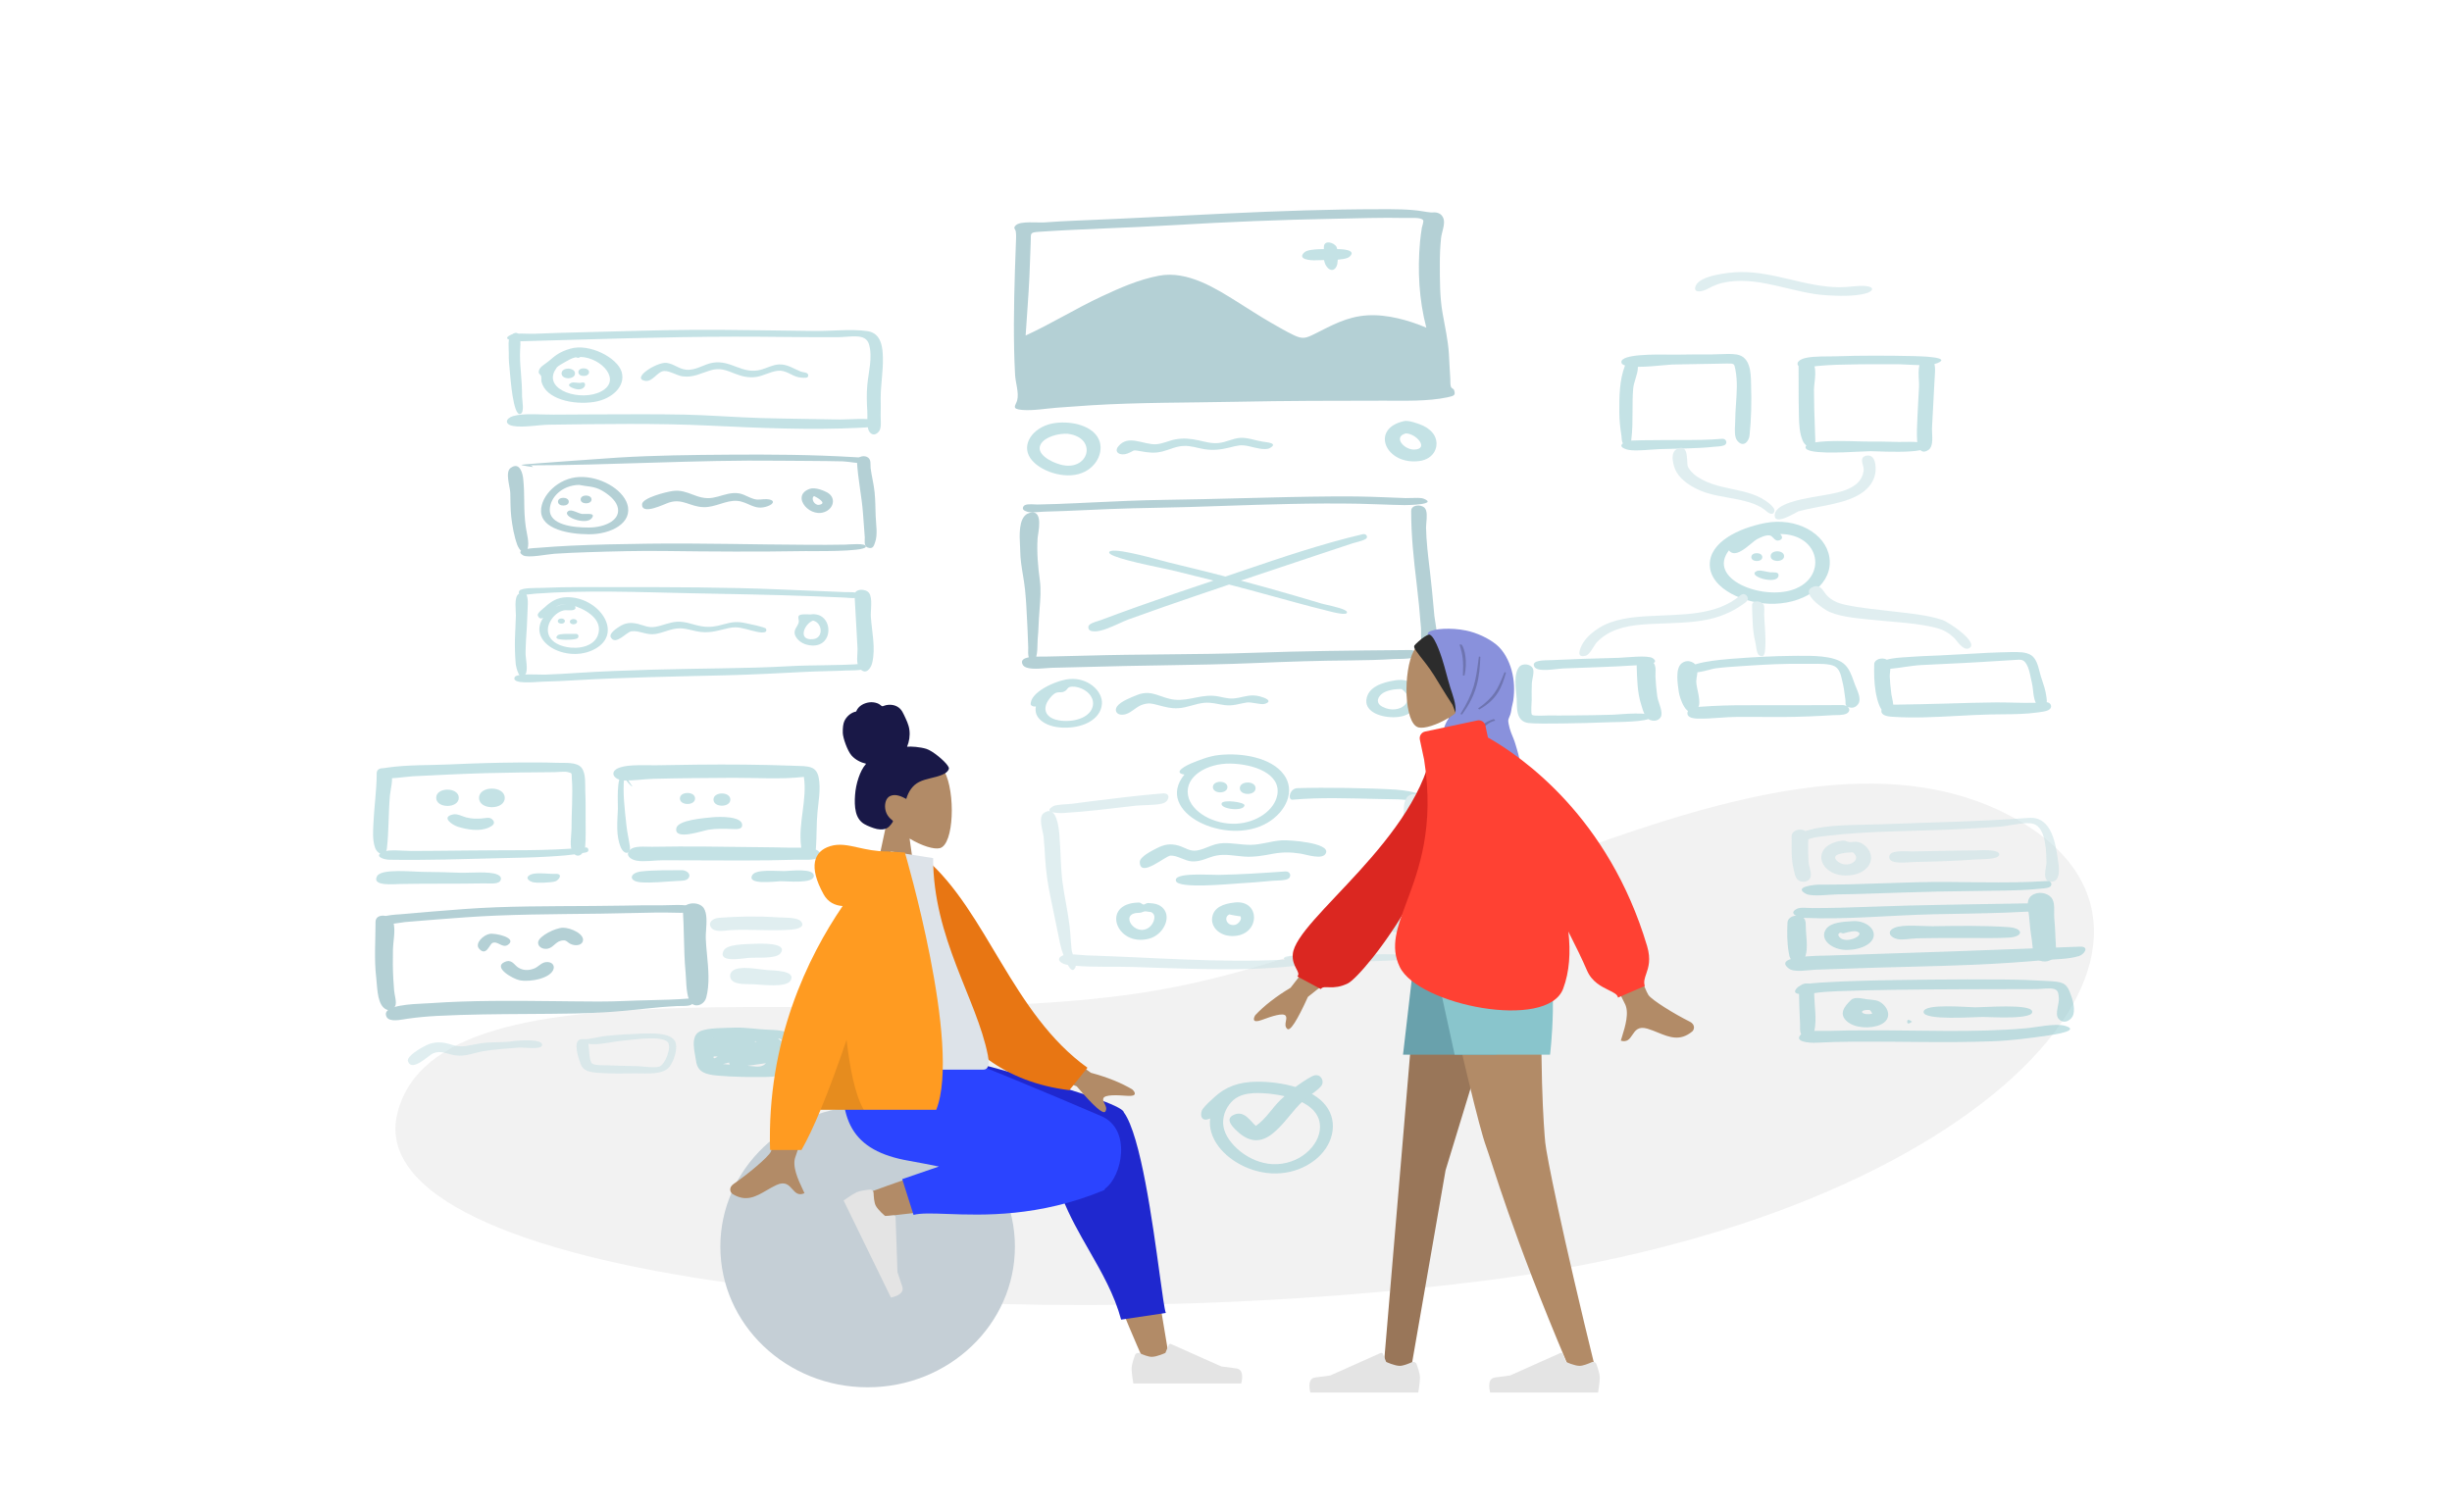 <svg width="1440" height="888" viewBox="0 0 1440 888" fill="none" xmlns="http://www.w3.org/2000/svg">
<path fill-rule="evenodd" clip-rule="evenodd" d="M233.48 653.501C258.777 555.697 514.75 611.414 682.564 581.178C850.377 550.942 1048.91 410.125 1180.31 479.104C1311.7 548.083 1171.9 714.826 870.537 752.454C569.172 790.082 208.183 751.305 233.48 653.501Z" fill="#F2F2F2"/>
<g opacity="0.5">
<path fill-rule="evenodd" clip-rule="evenodd" d="M300.338 196.701C297.898 198.53 298.846 205.031 298.795 207.436C298.716 211.182 299.027 214.893 299.444 218.625C299.723 221.124 301.299 244.968 305.682 243.137C308.153 242.105 306.604 235.207 306.6 233.026C306.59 228.175 306.321 223.337 305.89 218.497C305.49 214.004 305.238 209.564 305.469 205.062C305.525 203.963 306.894 191.77 300.338 196.701" fill="#89C5CC"/>
<path fill-rule="evenodd" clip-rule="evenodd" d="M406.608 193.761C385.644 193.887 364.689 194.663 343.734 195.139C333.651 195.368 323.575 195.659 313.502 196.078C310.07 196.221 302.709 195.396 299.85 196.769C293.502 199.817 303.739 200.53 306.468 200.456C347.936 199.327 389.419 197.84 430.922 197.77C451.282 197.736 471.631 198.171 491.992 198.073C499.775 198.036 508.394 195.518 510.36 202.32C512.578 209.995 510.029 218.54 509.335 226.253C508.872 231.401 509.037 236.442 509.346 241.586C509.544 244.882 509.029 248.595 509.804 251.829C510.551 254.943 513.533 256.811 516.267 253.323C517.899 251.238 517.087 246.091 517.196 243.676C517.342 240.424 517.204 237.173 517.204 233.92C517.203 225.98 518.696 218.072 518.499 210.134C518.372 205.015 518.01 195.736 509.41 194.506C499.941 193.151 488.301 194.514 478.611 194.43C454.599 194.225 430.628 193.621 406.608 193.761" fill="#89C5CC"/>
<path fill-rule="evenodd" clip-rule="evenodd" d="M348.842 243.421C340.937 243.421 333.032 243.457 325.127 243.555C318.348 243.64 307.69 242.579 301.38 244.4C297.061 245.646 295.913 249.267 301.38 250.231C307.343 251.283 316.329 249.563 322.567 249.481C353.848 249.066 385.431 248.526 416.668 250.011C445.938 251.402 475.773 252.751 505.086 251.283C507.552 251.159 520.131 250.783 514.391 247.243C511.043 245.177 497.471 246.536 493.119 246.437C477.769 246.09 462.404 246.012 447.06 245.576C431.915 245.144 416.838 243.866 401.689 243.549C384.088 243.182 366.449 243.421 348.842 243.421" fill="#89C5CC"/>
<path fill-rule="evenodd" clip-rule="evenodd" d="M340.933 209.666C353.254 210.07 365.444 223.485 352.977 229.968C341.282 236.052 319.364 229.385 325.867 217.588C324.932 219.294 327.049 215.735 327.076 215.711C328.312 214.618 330.533 213.407 332.057 212.544C333.802 211.557 335.618 210.471 337.721 209.977C339.102 209.652 338.885 210.873 340.933 209.666M334.932 204.827C329.166 206.518 326.534 208.425 322.571 211.875C319.829 214.263 316.334 215.519 316.365 218.746C316.371 219.46 317.593 220.245 317.804 220.933C318.096 221.884 317.758 223.102 317.99 224.112C320.375 234.535 336.94 238.049 349.065 236.081C359.627 234.367 367.526 226.755 365.079 218.478C362.616 210.146 346.159 201.531 334.932 204.827" fill="#89C5CC"/>
<path fill-rule="evenodd" clip-rule="evenodd" d="M329.796 219.378C329.796 223.128 337.685 223.128 337.685 219.378C337.685 215.671 329.796 215.512 329.796 219.378" fill="#89C5CC"/>
<path fill-rule="evenodd" clip-rule="evenodd" d="M339.666 218.619C339.666 221.599 345.935 221.599 345.935 218.619C345.935 215.673 339.666 215.548 339.666 218.619" fill="#89C5CC"/>
<path fill-rule="evenodd" clip-rule="evenodd" d="M341.607 224.764C339.6 225.343 337.053 224.142 335.405 224.933C332.487 226.336 335.413 227.605 336.977 228.169C344.021 230.706 345.274 223.709 341.607 224.764" fill="#89C5CC"/>
<path fill-rule="evenodd" clip-rule="evenodd" d="M449.178 216.454C448.968 216.52 448.22 216.758 449.178 216.454ZM418.504 213.088C413.232 213.981 408.781 217.677 403.054 217.183C398.664 216.804 395.692 213.624 391.359 213.162C385.816 212.57 370.73 222.064 378.662 223.692C383.289 224.643 385.856 218.294 389.945 217.957C393.179 217.69 397.577 220.667 400.928 221.091C407.18 221.882 411.474 219.297 416.962 217.629C422.926 215.818 426.319 217.449 431.506 219.463C435.6 221.052 439.455 222.087 444.14 221.431C448.537 220.816 454.06 217.422 458.485 217.77C462.819 218.112 465.913 221.507 470.372 221.823C472.21 221.952 474.946 222.423 474.637 220.293C474.39 218.588 471.856 218.877 470.271 218.257C466.194 216.664 462.381 213.84 457.461 214.081C453.76 214.263 450.39 216.215 446.98 217.149C435.81 220.207 429.531 211.231 418.504 213.088" fill="#89C5CC"/>
<path fill-rule="evenodd" clip-rule="evenodd" d="M427.835 267.094C406.289 267.243 384.67 267.483 363.185 268.78C358.091 269.087 306.079 272.774 306.178 273.039C306.36 273.531 313.05 274.281 313.008 274.397C312.557 273.558 311.526 273.21 309.916 273.355C359.246 273.355 408.418 270.039 457.812 270.636C470.223 270.785 482.681 270.723 495.084 271.017C498.18 271.09 505.852 272.756 508.283 271.706C514.665 268.951 503.071 268.633 501.151 268.518C476.843 267.058 452.212 266.912 427.835 267.094" fill="#69A1AC"/>
<path fill-rule="evenodd" clip-rule="evenodd" d="M299.792 274.954C296.571 277.378 299.537 286.101 299.664 289.379C299.847 294.119 299.696 298.892 300.25 303.619C300.882 309.019 301.863 314.772 303.75 320.011C304.79 322.897 308.438 327.484 309.884 322.24C310.916 318.494 309.348 313.525 308.803 309.709C308.074 304.604 307.897 299.567 307.87 294.437C307.845 289.967 307.731 285.479 307.242 281.024C306.989 278.71 305.439 270.737 299.792 274.954" fill="#69A1AC"/>
<path fill-rule="evenodd" clip-rule="evenodd" d="M380.832 319.374C365.542 319.571 350.219 319.842 334.955 320.559C328.699 320.853 322.447 321.291 316.214 321.788C314.942 321.889 300.864 322.318 307.155 326.219C309.994 327.98 321.674 325.545 325.532 325.291C332.02 324.864 338.507 324.587 345.013 324.38C360.09 323.899 375.213 323.475 390.305 323.671C417.867 324.03 445.251 324.191 472.821 323.729C476.738 323.664 507.425 324.279 508.467 321.22C509.307 318.754 498.333 319.885 496.332 319.93C488.992 320.095 481.651 320.056 474.308 320.028C443.201 319.908 411.914 318.98 380.832 319.374" fill="#69A1AC"/>
<path fill-rule="evenodd" clip-rule="evenodd" d="M503.272 270.863C503.757 281.083 506.076 291.292 506.817 301.543C507.155 306.23 507.555 310.912 507.86 315.6C507.959 317.112 507.147 320.755 509.529 321.625C512.796 322.818 513.236 320.414 513.848 318.788C515.614 314.091 514.419 307.99 514.259 303.165C514.104 298.493 514.093 293.813 513.634 289.149C513.164 284.385 511.886 279.71 511.293 274.963C511.043 272.955 511.919 269.613 509.08 268.367C506.626 267.29 503.166 268.647 503.272 270.863" fill="#69A1AC"/>
<path fill-rule="evenodd" clip-rule="evenodd" d="M352.986 287.864C353.044 287.898 353.102 287.932 353.16 287.966C353.102 287.932 353.044 287.898 352.986 287.864M339.992 284.836C344.838 285.875 348.817 285.488 353.446 288.136C357.282 290.332 361.218 293.544 362.491 297.094C365.431 305.297 355.463 309.792 346.118 309.881C336.547 309.971 322.379 308.304 322.869 299.093C323.245 292.016 330.128 285.111 339.992 284.836M340.334 280.201C327.769 280.67 317.634 291.264 317.743 300.18C317.874 310.987 334.185 313.772 345.771 313.847C358.848 313.931 371.887 307.152 368.383 296.112C365.576 287.266 352.416 279.729 340.334 280.201" fill="#69A1AC"/>
<path fill-rule="evenodd" clip-rule="evenodd" d="M327.695 294.711C327.695 297.724 334.037 297.724 334.037 294.711C334.037 291.732 327.695 291.604 327.695 294.711" fill="#69A1AC"/>
<path fill-rule="evenodd" clip-rule="evenodd" d="M340.998 293.388C340.998 296.426 347.39 296.426 347.39 293.388C347.39 290.386 340.998 290.257 340.998 293.388" fill="#69A1AC"/>
<path fill-rule="evenodd" clip-rule="evenodd" d="M333.664 300.262C329.536 303.356 344.038 308.78 347.458 304.476C350.267 300.941 344.151 302.113 341.983 301.922C339.627 301.713 335.587 298.822 333.664 300.262" fill="#69A1AC"/>
<path fill-rule="evenodd" clip-rule="evenodd" d="M449.604 293.451C449.206 293.576 449.206 293.576 449.604 293.451ZM395.148 288.414C390.968 289.002 377.251 292.476 377.066 296.199C376.728 302.966 390.161 296.035 393.078 295.145C401.003 292.727 405.167 297.659 413.127 297.919C420.041 298.146 426.398 293.703 432.911 294.229C439.735 294.779 443.017 300.229 450.895 297.335C455.062 295.805 454.957 293.445 450.279 293.222C447.451 293.088 445.508 293.965 442.56 293.052C437.95 291.624 436.093 289.3 430.576 289.669C426.413 289.947 422.65 291.709 418.586 292.391C409.281 293.952 404.119 287.152 395.148 288.414" fill="#69A1AC"/>
<path fill-rule="evenodd" clip-rule="evenodd" d="M481.706 296.389C481.419 296.479 481.419 296.479 481.706 296.389ZM482.761 293.571C482.807 293.586 483.122 293.914 482.761 293.571ZM477.969 291.42C477.789 291.524 477.789 291.524 477.969 291.42ZM478.074 291.394C479.003 291.811 486.473 295.646 481.047 296.549C478.293 297.007 476.014 292.847 478.074 291.394M475.601 287.145C463.635 291.241 476.511 305.899 485.902 299.944C489.853 297.438 490.373 292.372 486.529 289.762C484.226 288.197 478.727 286.073 475.601 287.145" fill="#69A1AC"/>
<path fill-rule="evenodd" clip-rule="evenodd" d="M363.275 344.908C348.344 344.911 333.281 344.676 318.37 345.34C315.861 345.452 306.302 345.094 305.009 347.063C302.643 350.665 312.479 348.877 313.908 348.769C343.598 346.538 374.611 347.822 404.399 348.458C428.76 348.978 452.992 349.3 477.325 350.243C483.721 350.491 490.111 350.765 496.503 351.054C498.586 351.148 503.828 352.185 504.268 349.687C504.674 347.375 498.134 347.897 496.5 347.832C483.508 347.319 470.525 346.781 457.536 346.232C426.273 344.909 394.588 344.904 363.275 344.908" fill="#89C5CC"/>
<path fill-rule="evenodd" clip-rule="evenodd" d="M304.529 348.913C301.74 350.995 303.048 358.942 302.97 361.57C302.834 366.164 302.545 370.755 302.415 375.348C302.281 380.149 302.468 384.972 302.846 389.765C303.004 391.778 305.205 401.506 308.669 395.939C310.217 393.451 308.632 386.522 308.656 383.703C308.698 378.573 309.066 373.465 309.406 368.342C309.699 363.938 309.709 359.53 309.966 355.125C310.047 353.721 310.268 344.592 304.529 348.913" fill="#89C5CC"/>
<path fill-rule="evenodd" clip-rule="evenodd" d="M506.78 389.952C492.249 391.07 477.485 390.542 462.899 391.368C450.328 392.079 437.768 392.37 425.165 392.571C396.626 393.023 368.038 393.464 339.582 395.25C333.096 395.656 326.619 396.088 320.116 396.306C316.864 396.415 303.218 395.304 302.202 397.878C300.471 402.261 315.064 400.527 318.212 400.458C325.134 400.308 332.023 399.932 338.926 399.537C367.941 397.878 397.067 397.382 426.145 396.692C441.959 396.317 457.663 395.448 473.442 394.658C481.306 394.264 489.193 394.251 497.057 393.87C499.114 393.77 506.398 393.967 507.878 392.724C508.895 391.87 509.152 389.786 506.78 389.952" fill="#89C5CC"/>
<path fill-rule="evenodd" clip-rule="evenodd" d="M501.854 349.659C502.353 360.121 503.14 370.574 503.61 381.036C503.752 384.182 502.486 389.821 504.819 392.595C508.571 397.056 511.5 392.335 512.187 389.555C514.356 380.781 512.024 371.089 511.419 362.261C511.188 358.894 512.581 351.398 510.413 348.384C508.348 345.512 501.669 345.801 501.854 349.659" fill="#89C5CC"/>
<path fill-rule="evenodd" clip-rule="evenodd" d="M477.459 364.559C483.026 365.692 483.839 374.779 477.557 375.451C468.207 376.451 472.296 366.433 477.459 364.559M475.899 360.946C474.201 360.906 470.281 360.555 469.234 361.592C468.359 362.461 469.244 364.293 469.142 365.12C468.773 368.076 465.572 369.783 467.003 373.274C467.975 375.643 470.576 377.869 473.747 378.692C490.479 383.033 490.275 358.762 475.899 360.946" fill="#89C5CC"/>
<path fill-rule="evenodd" clip-rule="evenodd" d="M324.84 362.576C324.799 362.616 324.757 362.656 324.716 362.696C324.757 362.656 324.799 362.616 324.84 362.576M337.981 357.327C337.916 356.907 337.85 356.486 337.785 356.066C346.857 359.281 354.075 365.261 351.063 373.288C348.765 379.412 340.461 381.584 332.724 380.072C324.16 378.398 320.068 373.099 322.377 366.591C323.442 363.589 326.714 359.554 330.942 358.589C332.911 358.139 337.264 359.285 337.981 357.327M332.677 354.785C330.382 354.901 328.148 355.619 326.276 356.6C328.029 355.487 330.365 354.824 332.677 354.785M332.742 350.829C327.074 350.959 323.359 353.536 319.997 356.63C318.942 357.601 315.374 360.176 315.816 361.485C316.165 362.519 317.079 364.032 319.004 362.879C308.924 377.962 334.964 390.826 350.861 380.338C365.698 370.549 350.978 350.37 332.742 350.829" fill="#89C5CC"/>
<path fill-rule="evenodd" clip-rule="evenodd" d="M327.592 364.84C327.592 366.849 331.745 366.849 331.745 364.84C331.745 362.832 327.592 362.832 327.592 364.84" fill="#89C5CC"/>
<path fill-rule="evenodd" clip-rule="evenodd" d="M334.679 365.183C334.679 367.224 338.899 367.224 338.899 365.183C338.899 363.142 334.679 363.142 334.679 365.183" fill="#89C5CC"/>
<path fill-rule="evenodd" clip-rule="evenodd" d="M337.895 372.352C335.921 372.472 328.695 371.968 327.426 373.267C325.307 375.436 328.69 375.511 330.351 375.746C331.848 375.957 338.354 375.838 339.271 374.84C340.081 373.958 339.892 372.224 337.895 372.352" fill="#89C5CC"/>
<path fill-rule="evenodd" clip-rule="evenodd" d="M424.963 366.725C424.624 366.831 424.624 366.831 424.963 366.725ZM397.658 365.226C393.209 365.472 389.441 367.393 385.188 368.159C380.648 368.978 378.684 367.473 374.556 366.487C370.261 365.463 367.207 365.867 363.755 368.069C361.8 369.317 357.509 372.188 358.731 374.405C361.53 379.478 367.866 371.224 370.846 370.84C375.494 370.242 379.63 373.293 384.99 372.42C389.848 371.63 394.158 369.126 399.231 369.099C403.474 369.076 407.472 370.819 411.66 371.24C418.054 371.885 422.253 370.18 428.163 368.915C433.289 367.818 436.883 369.264 441.704 370.481C443.907 371.037 451.259 373.059 449.905 369.393C449.523 368.357 439.834 366.506 438.333 366.149C433.036 364.893 429.682 365.383 424.636 366.827C420.428 368.032 416.889 368.619 412.377 367.956C407.406 367.225 402.886 364.928 397.658 365.226" fill="#89C5CC"/>
</g>
<g opacity="0.5">
<path fill-rule="evenodd" clip-rule="evenodd" d="M602.335 197.096C603.053 185.5 604.04 173.92 604.561 162.316C604.818 156.567 605.02 150.816 605.215 145.065C605.259 143.785 605.303 142.505 605.341 141.224C605.468 136.874 604.781 136.518 610.612 136.132C636.627 134.408 662.745 133.836 688.791 132.276C720.203 130.395 751.78 129.096 783.281 128.514C797.28 128.255 811.338 127.718 825.338 128.045C828.441 128.117 834.53 127.511 835.751 129.321C836.279 130.104 835.172 132.795 835.031 133.697C834.592 136.517 834.183 139.346 833.93 142.179C832.441 158.889 833.329 176.021 837.639 192.478C827.528 188.198 814.754 184.516 802.97 185.247C790.956 185.992 781.969 191.203 772.353 196C766.913 198.713 765.081 199.426 759.654 196.798C754.978 194.533 750.553 191.943 746.141 189.402C739.332 185.479 732.907 181.226 726.304 177.113C714.164 169.552 697.438 158.79 680.671 161.958C668.692 164.222 657.63 169.165 647.233 174.003C631.785 181.19 617.802 189.991 602.335 197.096M810.532 122.895C750.847 122.895 691.609 127.239 632.092 129.589C625.876 129.834 619.681 130.195 613.487 130.644C609.359 130.943 599.265 129.687 596.559 132.335C594.755 134.102 596.305 134.367 596.559 136.046C596.88 138.161 596.69 140.668 596.607 142.907C596.408 148.303 596.2 153.698 596.036 159.094C595.42 179.488 595.035 199.878 596.135 220.266C596.374 224.713 598.533 230.869 597.352 235.19C596.498 238.318 593.64 240.222 600.23 240.8C606.714 241.369 614.644 239.922 621.134 239.458C627.662 238.992 634.189 238.486 640.725 238.081C669.142 236.323 697.834 236.589 726.325 236.005C755.073 235.415 783.831 235.378 812.588 235.366C824.621 235.361 838.37 235.868 850.11 233.382C854.241 232.507 854.909 232.076 853.891 229C853.697 228.416 852.45 228.2 852.084 227.145C851.586 225.709 851.842 223.963 851.725 222.468C851.345 217.586 851.213 212.695 850.906 207.809C850.395 199.646 848.521 191.724 847.135 183.643C845.535 174.311 845.617 164.835 845.584 155.442C845.566 150.232 845.744 145.039 846.301 139.843C846.659 136.511 848.844 131.535 847.736 128.428C847.184 126.88 846.28 125.653 844.135 124.987C842.776 124.565 841.633 124.895 840.29 124.788C838.697 124.662 837.702 124.494 835.793 124.169C827.614 122.777 818.867 122.895 810.532 122.895" fill="#69A1AC"/>
<path fill-rule="evenodd" clip-rule="evenodd" d="M777.502 145.081C777.497 148.329 776.822 153.121 778.816 156.179C781.346 160.058 784.51 158.845 785.349 155.2C785.829 153.112 785.817 146.931 784.923 145.081C783.659 142.463 777.502 140.679 777.502 145.081" fill="#89C5CC"/>
<path fill-rule="evenodd" clip-rule="evenodd" d="M784.759 146.335C780.698 146.443 768.872 145.711 766.124 148.162C761.411 152.367 769.616 153.112 773.138 152.876C777.215 152.604 789.813 153.268 792.543 150.814C797.11 146.708 787.952 146.248 784.759 146.335" fill="#89C5CC"/>
<path fill-rule="evenodd" clip-rule="evenodd" d="M627.169 254.828C645.022 257.156 639.468 277.592 622.575 272.859C616.689 271.209 608.016 266.444 611.269 260.828C613.699 256.633 621.62 254.428 627.169 254.828M619.778 248.474C608.167 249.941 600.229 259.374 604.21 267.603C608.05 275.541 622.617 281.354 633.359 278.501C643.614 275.777 648.73 265.533 645.273 258.04C641.66 250.21 629.892 247.195 619.778 248.474" fill="#89C5CC"/>
<path fill-rule="evenodd" clip-rule="evenodd" d="M728.369 257.218C723.925 257.495 720.083 259.832 715.61 260.245C711.428 260.632 707.963 259.558 704.047 258.699C699.314 257.661 694.973 257.205 690.136 258.127C686.44 258.832 682.794 260.72 678.955 260.948C671.4 261.396 662.619 254.924 656.721 262.244C653.894 265.753 657.999 268.013 662.229 266.376C666.638 264.671 664.473 264.06 669.943 265.068C674.506 265.908 678.194 266.364 682.765 265.187C686.906 264.12 690.541 262.169 695.041 261.95C699.448 261.735 703.281 263.242 707.493 263.893C712.673 264.692 717.257 264.087 722.165 262.868C726.833 261.708 728.696 261.074 733.407 262.109C736.39 262.764 742.906 264.845 745.809 263.168C750.83 260.269 744.109 259.845 741.462 259.432C737.201 258.77 732.791 256.946 728.369 257.218" fill="#89C5CC"/>
<path fill-rule="evenodd" clip-rule="evenodd" d="M830.087 255.271C830.123 255.291 830.158 255.312 830.193 255.332C830.158 255.312 830.122 255.291 830.087 255.271M825.724 254.585C832.213 254.899 839.23 263.774 830.632 264.089C824.58 264.311 817.809 256.539 825.724 254.585M824.814 247.323C804.294 251.625 813.674 273.344 833.467 270.835C842.456 269.695 845.503 261.876 842.531 256.088C841.255 253.602 838.766 251.506 835.792 250.075C833.598 249.02 827.321 246.799 824.814 247.323" fill="#89C5CC"/>
<path fill-rule="evenodd" clip-rule="evenodd" d="M729.082 292.664C747.138 292.199 765.195 291.734 783.27 291.608C793.066 291.54 802.808 291.668 812.59 292.09C816.928 292.276 821.264 292.457 825.605 292.595C826.353 292.618 827.388 292.58 828.53 292.538C831.217 292.439 834.498 292.318 836.041 292.93C844.676 296.36 827.085 296.736 824.946 296.709C820.157 296.648 815.373 296.471 810.589 296.293C806.408 296.138 802.226 295.983 798.041 295.906C771.192 295.411 744.179 296.316 717.284 297.218C711.119 297.425 704.96 297.631 698.81 297.82C692.281 298.022 685.754 298.152 679.227 298.282L679.227 298.282C669.896 298.468 660.567 298.654 651.237 299.048C647.674 299.198 644.112 299.357 640.55 299.516L640.55 299.516C635.447 299.744 630.344 299.972 625.239 300.174C621.243 300.332 617.245 300.486 613.243 300.561C612.523 300.575 611.584 300.65 610.559 300.732H610.559C608.078 300.931 605.093 301.17 603.481 300.675C601.54 300.08 599.972 299.247 601.038 297.482C601.94 295.99 605.218 296.169 607.609 296.299C608.261 296.335 608.847 296.367 609.301 296.36C616.94 296.249 624.561 295.927 632.186 295.576C634.976 295.448 637.764 295.317 640.552 295.185C655.068 294.499 669.57 293.814 684.123 293.628C699.115 293.436 714.098 293.05 729.082 292.664ZM823.386 381.884C825.117 381.869 826.847 381.853 828.578 381.837C831.259 382.012 832.457 384.125 830.737 385.748C829.419 386.992 824.347 387.048 821.041 387.085H821.041H821.041C820.125 387.095 819.345 387.104 818.817 387.136C810.187 387.656 801.573 387.891 792.917 387.953C774.689 388.083 756.529 388.67 738.33 389.449C719.701 390.246 701.056 390.546 682.41 390.846H682.41H682.41L682.409 390.846H682.409C668.691 391.067 654.973 391.287 641.261 391.706C633.408 391.946 625.555 392.125 617.698 392.28C616.854 392.296 615.731 392.387 614.461 392.49L614.461 392.49C609.498 392.893 602.287 393.477 600.653 390.518C599.203 387.892 601.219 386.684 604.166 386.134C603.701 384.579 603.787 382.394 603.836 381.142C603.851 380.766 603.862 380.474 603.855 380.309C603.78 378.739 603.729 377.169 603.677 375.6C603.619 373.821 603.56 372.042 603.469 370.264C603.386 368.651 603.309 367.035 603.232 365.419C602.928 359.045 602.623 352.656 601.97 346.308C601.669 343.378 601.19 340.482 600.713 337.591C599.95 332.976 599.19 328.372 599.155 323.66C599.148 322.813 599.092 321.753 599.028 320.557C598.702 314.439 598.186 304.768 603.244 301.822C612.163 297.915 610.4 309.193 609.613 314.226C609.483 315.057 609.38 315.718 609.356 316.112C608.843 324.481 609.538 332.481 610.66 340.798C611.418 346.414 610.975 352.012 610.532 357.618C610.374 359.621 610.216 361.625 610.112 363.631C610.061 364.623 610.015 365.615 609.969 366.607C609.829 369.66 609.689 372.709 609.382 375.758C609.349 376.088 609.338 376.721 609.324 377.529C609.284 379.809 609.22 383.487 608.57 385.719C609.954 385.674 611.297 385.686 612.406 385.695H612.407C613.114 385.7 613.726 385.705 614.193 385.695C616.322 385.646 618.45 385.6 620.579 385.553L620.582 385.553C626.871 385.414 633.159 385.276 639.446 385.099C654.29 384.68 669.138 384.54 683.986 384.4H683.986C701.523 384.234 719.06 384.069 736.589 383.444C765.478 382.413 794.467 382.148 823.386 381.884ZM828.745 300.066C828.731 314.402 830.207 328.345 831.932 342.624C832.999 351.456 833.855 360.322 834.535 369.176C834.567 369.586 834.562 370.27 834.556 371.128V371.128C834.522 376.024 834.447 386.574 840.892 384.051C845.759 382.145 843.889 371.095 842.854 364.981C842.627 363.64 842.44 362.536 842.373 361.819C842.232 360.29 842.092 358.761 841.952 357.233L841.952 357.23C841.304 350.132 840.657 343.041 839.804 335.951C839.744 335.453 839.684 334.955 839.624 334.457C838.637 326.268 837.65 318.085 837.475 309.858C837.461 309.178 837.548 308.23 837.646 307.159C837.931 304.062 838.311 299.938 836.597 298.293C834.186 295.979 828.751 296.663 828.745 300.066Z" fill="#69A1AC"/>
<path fill-rule="evenodd" clip-rule="evenodd" d="M729.907 335.211C752.97 327.377 776.303 319.452 800.285 313.809C802.019 313.402 803.115 314.744 802.721 315.87C802.316 317.03 798.564 318.02 796.076 318.677C795.332 318.873 794.7 319.04 794.306 319.172C790.955 320.295 787.597 321.405 784.238 322.514C780.799 323.65 777.36 324.786 773.929 325.937C766.797 328.33 759.657 330.712 752.518 333.094C744.872 335.645 737.226 338.196 729.589 340.76C729.299 340.857 729.01 340.954 728.72 341.052C739.105 343.823 749.431 346.717 759.712 349.699C763.225 350.718 766.726 351.758 770.228 352.798C772.209 353.387 774.19 353.975 776.173 354.56C776.819 354.75 777.943 355.008 779.294 355.318C783.697 356.327 790.508 357.889 791.012 359.466C791.831 362.035 782.428 359.55 778.88 358.612C778.409 358.487 778.042 358.39 777.815 358.336C772.579 357.08 767.407 355.68 762.237 354.281L761.522 354.087C757.424 352.979 753.333 351.859 749.241 350.739C741.249 348.551 733.258 346.363 725.223 344.264C724.087 343.967 722.95 343.671 721.812 343.377C708.917 347.725 696.048 352.115 683.221 356.575C676.343 358.967 669.502 361.414 662.679 363.894C661.19 364.435 659.347 365.272 657.344 366.181C652.542 368.359 646.827 370.953 642.896 370.888C640.788 370.853 639.368 370.514 639.147 368.595C638.921 366.616 642.304 365.578 644.736 364.831C645.318 364.652 645.846 364.49 646.257 364.336C653.548 361.599 660.885 358.93 668.243 356.295C682.856 351.062 697.606 346.038 712.409 341.114C712.494 341.086 712.579 341.057 712.665 341.029C704.455 338.943 696.223 336.907 687.972 334.914C687.148 334.715 685.459 334.363 683.239 333.902C672.751 331.721 650.408 327.075 651.403 324.361C652.543 321.257 673.49 326.931 682.764 329.443C684.502 329.913 685.83 330.273 686.541 330.443C697.628 333.096 708.685 335.824 719.684 338.676C723.087 337.528 726.494 336.37 729.907 335.211Z" fill="#89C5CC"/>
<path fill-rule="evenodd" clip-rule="evenodd" d="M631.086 403.391C637.837 404.279 642.599 409.141 641.858 414.233C640.857 421.113 631.724 424.266 623.287 423.368C613.713 422.35 611.7 416.274 616.338 410.428C617.365 409.134 618.546 407.586 620.413 406.904C621.696 406.436 623.331 406.85 624.364 406.472C627.988 405.149 625.809 403.039 631.086 403.391M628.012 398.897C619.774 399.687 604.553 406.844 605.324 414.004C605.992 414.834 606.998 415.174 608.34 415.023C608.017 416.574 608.122 418.109 608.656 419.627C609.438 421.598 610.999 423.213 613.091 424.497C617.399 427.14 623.288 427.788 628.652 427.325C638.669 426.46 646.563 421.321 647.126 413.499C647.675 405.864 638.798 397.874 628.012 398.897" fill="#89C5CC"/>
<path fill-rule="evenodd" clip-rule="evenodd" d="M667.912 408.214C664.216 409.685 658.368 411.944 656.201 414.737C653.911 417.687 656.282 420.915 661.107 419.519C664.937 418.412 667.373 414.891 671.458 413.763C675.064 412.768 676.517 413.275 680.327 414.266C684.254 415.288 687.686 416.275 691.93 416.024C697.265 415.709 701.885 413.387 707.107 412.859C711.503 412.414 715.129 413.698 719.34 414.209C724.225 414.802 727.419 413.414 731.989 412.691C735.098 412.199 740.578 414.2 742.845 413.451C747.944 411.768 742.55 409.711 739.728 409.031C734.973 407.886 732.047 408.896 727.524 409.846C722.614 410.877 720.493 410.102 715.8 409.155C706.304 407.239 698.968 411.871 689.967 411.029C681.633 410.249 676.647 404.742 667.912 408.214" fill="#89C5CC"/>
<path fill-rule="evenodd" clip-rule="evenodd" d="M823.186 404.792C832.326 411.225 822.058 420.379 811.98 415.237C808.433 413.427 808.376 410.52 811.137 407.92C813.661 405.541 819.209 404.614 823.186 404.792V404.792ZM819.798 399.593C811.258 400.84 803.203 403.782 802.43 411.181C801.676 418.4 811.539 421.753 819.825 421.28C838.428 420.216 837.083 397.084 819.798 399.593V399.593Z" fill="#89C5CC"/>
</g>
<path opacity="0.5" fill-rule="evenodd" clip-rule="evenodd" d="M1022.08 159.818C1015.24 159.918 998.377 161.783 995.87 167.849C993.966 172.454 999.62 171.443 1002.65 169.767C1006.75 167.502 1010.35 166.145 1015.43 165.456C1034.78 162.828 1053.37 172.252 1072.53 173.443C1079.79 173.895 1088.56 174.189 1095.49 172.424C1100.42 171.167 1101.07 168.426 1095.43 168.009C1090.65 167.654 1085.35 168.772 1080.44 168.74C1060.14 168.61 1042.09 159.532 1022.08 159.818" fill="#C1DEE2"/>
<g opacity="0.5">
<path fill-rule="evenodd" clip-rule="evenodd" d="M304.373 447.915C291.304 448.026 278.242 448.388 265.199 449.007C252.795 449.597 239.337 449.15 227.136 450.955C223.671 451.467 218.991 453.838 223.598 456.445C226.836 458.278 238.683 456.17 242.549 455.991C256.789 455.334 271.036 454.547 285.297 454.169C298.796 453.811 312.295 453.684 325.802 453.583C327.864 453.568 331.287 453.072 333.34 453.521C336.291 454.167 335.591 454.343 335.812 457.155C336.212 462.249 336.101 467.362 335.967 472.461C335.837 477.396 335.594 482.33 335.617 487.267C335.634 490.789 334.134 497.788 336.488 500.846C339.877 505.249 343.392 500.467 343.645 497.541C344.13 491.946 343.913 486.281 343.915 480.678C343.916 475.419 343.967 470.16 343.72 464.903C343.541 461.106 344.264 454.477 341.539 451.025C338.764 447.51 332.083 448.268 327.208 448.1C319.603 447.838 311.985 447.856 304.373 447.915" fill="#89C5CC"/>
<path fill-rule="evenodd" clip-rule="evenodd" d="M221.222 454.262C221.236 464.143 219.714 473.959 219.287 483.829C219.091 488.367 218.694 493.35 220.224 497.805C221.767 502.303 226.67 503.278 227.234 498.256C228.378 488.088 228.097 477.544 228.988 467.294C229.302 463.675 231.348 457.042 229.438 453.654C227.756 450.669 221.215 450.096 221.222 454.262" fill="#89C5CC"/>
<path fill-rule="evenodd" clip-rule="evenodd" d="M343.773 497.818C321.077 500.074 297.35 499.252 274.492 499.606C263.525 499.776 252.561 499.787 241.593 499.873C237.765 499.903 228.044 498.81 224.733 500.425C219.461 502.997 225.181 504.982 228.67 505.038C250.315 505.394 272.201 504.647 293.841 504.114C303.564 503.875 313.319 503.757 323.016 503.137C328.986 502.755 335.509 502.385 341.307 501.181C342.541 500.923 345.231 500.977 345.508 499.712C345.678 498.93 345.369 497.653 343.773 497.818" fill="#89C5CC"/>
<path fill-rule="evenodd" clip-rule="evenodd" d="M249.395 512.182C243.087 512.21 224.079 510.01 221.467 514.628C217.984 520.787 231.57 519.349 235.224 519.279C243.523 519.119 251.816 519.102 260.117 519.105C268.262 519.107 276.406 519.068 284.549 518.922C286.908 518.88 292.4 519.615 293.757 517.482C294.789 515.861 293.974 514.582 292.071 513.724C287.494 511.659 275.602 512.856 270.243 512.671C263.304 512.431 256.343 512.182 249.395 512.182" fill="#89C5CC"/>
<path fill-rule="evenodd" clip-rule="evenodd" d="M326.135 513.322C322.53 513.483 315.239 512.368 312.009 513.606C308.339 515.014 309.632 517.219 312.801 518.187C314.995 518.858 323.998 518.506 326.135 517.729C328.364 516.919 330.883 513.103 326.135 513.322" fill="#89C5CC"/>
<path fill-rule="evenodd" clip-rule="evenodd" d="M365.658 455.231C361.807 456.024 362.976 472.435 362.876 475.036C362.604 482.164 361.537 491.129 364.692 497.993C366.703 502.369 370.567 501.776 369.909 497.169C369.331 493.125 368.339 489.128 367.91 485.058C366.939 475.848 365.617 466.025 366.534 456.808C366.925 457.344 370.577 462.311 371.437 461.941C371.177 462.056 367.224 454.921 365.658 455.231" fill="#89C5CC"/>
<path fill-rule="evenodd" clip-rule="evenodd" d="M408.967 449.187C401.175 449.274 393.384 449.377 385.594 449.539C379.4 449.669 369.668 448.905 363.988 450.861C357.225 453.19 360.434 458.379 366.786 458.488C372.406 458.586 378.398 457.634 384.069 457.488C399.386 457.094 414.73 457.011 430.054 456.912C443.912 456.823 458.36 457.932 472.097 456.37C474.135 469.953 468.624 483.594 470.498 497.334C470.789 499.467 470.659 502.48 474.276 502.966C478.841 503.579 479.029 500.184 479.202 497.754C479.696 490.813 479.429 483.867 480.105 476.917C480.733 470.476 481.968 463.894 480.924 457.443C479.641 449.505 474.574 450.142 465.618 449.812C446.702 449.115 427.904 448.979 408.967 449.187" fill="#89C5CC"/>
<path fill-rule="evenodd" clip-rule="evenodd" d="M382.854 497.421C378.884 497.496 372.29 496.578 369.746 499.436C367.099 502.41 370.239 505.004 374.088 505.614C378.644 506.336 384.584 505.346 389.312 505.335C394.237 505.325 399.162 505.366 404.086 505.38C425.197 505.442 446.399 505.682 467.495 505.027C470.441 504.935 478.802 505.677 480.841 503.556C482.651 501.674 481.385 499.986 479.002 499.027C475.092 497.455 467.062 498.053 462.713 497.928C457.342 497.774 451.965 497.724 446.591 497.661C425.382 497.416 404.062 497.027 382.854 497.421" fill="#89C5CC"/>
<path fill-rule="evenodd" clip-rule="evenodd" d="M400.712 511.169C392.812 511.27 384.383 511.01 376.561 511.909C369.684 512.7 368.837 517.692 376.24 518.276C383.044 518.813 391.292 517.809 398.129 517.48C400.557 517.363 403.381 517.529 404.545 515.514C405.76 513.408 403.437 511.389 400.712 511.169" fill="#89C5CC"/>
<path fill-rule="evenodd" clip-rule="evenodd" d="M460.438 511.693C456.221 511.772 443.905 510.411 441.816 514.027C438.339 520.047 455.013 517.759 458.212 517.671C462.243 517.56 477.955 519.327 477.959 514.508C477.962 509.784 464.299 511.621 460.438 511.693" fill="#89C5CC"/>
<path fill-rule="evenodd" clip-rule="evenodd" d="M220.54 541.607C220.55 552.558 219.642 563.612 220.973 574.535C221.523 579.053 221.429 587.708 224.915 591.538C227.389 594.257 230.82 594.066 232.172 590.802C233.075 588.619 231.63 584.255 231.469 581.92C231.314 579.68 231.133 577.44 230.994 575.199C230.64 569.425 230.668 563.66 230.774 557.883C230.864 552.928 232.453 546.372 230.955 541.607C229.558 537.166 220.54 536.127 220.54 541.607" fill="#69A1AC"/>
<path fill-rule="evenodd" clip-rule="evenodd" d="M367.138 531.973C341.83 532.449 316.466 532.023 291.182 532.964C278.712 533.428 266.291 534.446 253.884 535.461C247.788 535.961 241.696 536.475 235.611 537.038C233.775 537.208 218.516 537.652 224.255 542.008C226.761 543.911 234.736 541.923 237.891 541.643C244 541.102 250.122 540.629 256.24 540.144C267.882 539.219 279.538 538.343 291.23 537.858C318.765 536.712 346.414 537.056 373.977 536.292C381.433 536.086 388.866 535.938 396.325 536.158C398.284 536.216 412.676 536.765 406.427 532.775C403.472 530.887 392.332 531.861 388.639 531.804C381.472 531.693 374.301 531.838 367.138 531.973" fill="#69A1AC"/>
<path fill-rule="evenodd" clip-rule="evenodd" d="M401.637 550.423C401.512 545.363 401.387 540.303 401.08 535.248C400.757 529.924 410.417 529.118 413.282 533.427C415.344 536.53 414.981 541.809 414.671 546.333C414.545 548.157 414.428 549.857 414.482 551.244C414.605 554.422 414.917 557.708 415.232 561.037C416.026 569.416 416.846 578.071 414.76 585.98C413.746 589.824 409.427 591.844 406.553 589.749C406.549 589.753 406.545 589.758 406.541 589.762C405.46 590.958 402.094 590.956 399.616 590.954C398.933 590.953 398.318 590.952 397.836 590.977C391.045 591.323 384.381 591.908 377.65 592.666C364.241 594.175 350.947 595.102 337.392 595.354C328.195 595.525 318.984 595.582 309.772 595.64C292.13 595.75 274.48 595.86 256.895 596.765C250.966 597.071 245.127 597.595 239.295 598.433C238.799 598.505 238.247 598.597 237.661 598.695C233.324 599.419 227.047 600.467 226.618 595.917C226.108 590.517 241.696 589.81 249.718 589.446C250.943 589.391 251.991 589.343 252.779 589.288C277.136 587.587 301.875 587.85 326.336 588.111C327.521 588.124 328.706 588.136 329.889 588.149C331.798 588.168 333.707 588.192 335.615 588.216C346.088 588.345 356.548 588.474 367.018 587.994C371.782 587.775 376.609 587.662 381.444 587.55C389.159 587.37 396.896 587.19 404.441 586.576C403.303 583.264 403.104 579.355 402.917 575.671C402.844 574.236 402.773 572.836 402.648 571.518C401.985 564.496 401.811 557.46 401.637 550.423Z" fill="#69A1AC"/>
<path fill-rule="evenodd" clip-rule="evenodd" d="M422.119 539.148C418.7 539.497 415.849 541.694 417.375 544.48C419.297 547.988 425.023 546.618 428.806 546.396C440.829 545.688 453.382 547.101 465.26 546.035C468.504 545.744 473.21 544.418 470.298 541.145C468.109 538.686 460.132 539.117 456.741 538.882C445.145 538.076 433.701 538.291 422.119 539.148" fill="#C1DEE2"/>
<path fill-rule="evenodd" clip-rule="evenodd" d="M442.412 554.454C437.749 554.689 426.894 554.504 424.929 558.487C421.405 565.633 435.21 563.115 439.414 562.708C444.297 562.236 455.808 563.501 458.408 559.945C463.057 553.588 446.501 554.242 442.412 554.454" fill="#C1DEE2"/>
<path fill-rule="evenodd" clip-rule="evenodd" d="M430.421 570.135C428.209 571.797 428.206 574.763 430.421 576.425C433.133 578.459 439.043 578.037 442.607 578.185C447.577 578.394 461.854 580.367 464.322 575.973C467.653 570.044 454.725 570.168 450.472 569.832C445.558 569.443 434.494 567.075 430.421 570.135" fill="#C1DEE2"/>
<path fill-rule="evenodd" clip-rule="evenodd" d="M256.17 468.644C256.17 475.018 269.431 475.018 269.431 468.644C269.431 462.304 256.17 462.207 256.17 468.644" fill="#89C5CC"/>
<path fill-rule="evenodd" clip-rule="evenodd" d="M281.324 468.716C281.324 476.004 296.428 475.989 296.428 468.716C296.428 461.454 281.324 461.38 281.324 468.716" fill="#89C5CC"/>
<path fill-rule="evenodd" clip-rule="evenodd" d="M266.107 478.406C258.765 479.928 265.529 484.599 268.938 485.666C274.356 487.363 281.751 488.613 287.17 486.07C289.327 485.058 291.077 483.713 289.497 481.749C287.813 479.658 285.508 480.588 282.945 480.781C279.697 481.026 277.073 480.988 273.937 480.206C271.596 479.623 268.66 477.878 266.107 478.406" fill="#89C5CC"/>
<path fill-rule="evenodd" clip-rule="evenodd" d="M399.287 469.047C399.287 473.359 408.204 473.359 408.204 469.047C408.204 464.736 399.287 464.736 399.287 469.047" fill="#89C5CC"/>
<path fill-rule="evenodd" clip-rule="evenodd" d="M419.008 469.696C419.008 474.487 428.914 474.487 428.914 469.696C428.914 464.905 419.008 464.906 419.008 469.696" fill="#89C5CC"/>
<path fill-rule="evenodd" clip-rule="evenodd" d="M418.274 480.092C413.07 480.596 398.02 481.741 397.177 486.557C395.878 493.987 412.37 487.974 416.133 487.39C420.927 486.647 425.208 486.841 429.994 486.985C432.622 487.064 436.117 487.384 435.841 484.379C435.389 479.444 422.823 479.655 418.274 480.092" fill="#89C5CC"/>
<path fill-rule="evenodd" clip-rule="evenodd" d="M287.437 548.607C283.665 549.363 278.731 554.258 281.326 557.254C285.581 562.169 287.458 554.624 289.238 553.898C292.479 552.576 295.109 557.405 298.495 554.872C303.839 550.875 290.801 547.931 287.437 548.607" fill="#69A1AC"/>
<path fill-rule="evenodd" clip-rule="evenodd" d="M330.655 544.975C326.182 545.006 316.739 549.761 316.07 553.271C315.673 555.357 317.515 557.361 320.51 557.389C324.588 557.426 325.884 553.445 329.42 552.613C333.233 551.715 332.667 553.783 335.961 554.855C338.371 555.64 341.385 555.311 342.222 553.086C343.802 548.89 335.251 544.909 330.655 544.975" fill="#69A1AC"/>
<path fill-rule="evenodd" clip-rule="evenodd" d="M296.416 565.076C289.261 568.223 301.034 574.97 305.115 575.814C311.276 577.087 323.676 574.711 325.136 569.06C325.717 566.812 323.843 564.775 320.538 565.177C317.816 565.509 316.07 568.072 313.549 568.99C310.147 570.229 307.121 570.145 304.23 568.28C301.874 566.76 300.613 563.238 296.416 565.076" fill="#69A1AC"/>
<path fill-rule="evenodd" clip-rule="evenodd" d="M301.601 611.584C295.209 612.608 288.712 611.921 282.289 612.883C275.739 613.865 271.825 615.722 265.74 613.851C265.454 613.76 265.168 613.669 264.882 613.578C260.173 612.056 255.236 611.605 250.307 614.032C247.389 615.468 238.533 620.436 239.6 623.468C241.914 630.04 251.879 619.735 254.42 618.73C259.266 616.815 262.588 619.262 267.577 619.952C273.552 620.78 278.361 618.409 283.99 617.465C290.573 616.36 297.979 615.976 304.677 615.385C307.323 615.151 317.346 616.722 318.251 614.25C319.805 610.003 304.114 611.184 301.601 611.584" fill="#C1DEE2"/>
<path fill-rule="evenodd" clip-rule="evenodd" d="M347.719 624.82C348.137 625.058 347.801 624.867 347.719 624.82ZM365.621 611.327C371.093 610.91 388.601 607.976 392.196 612.221C394.537 614.986 390.822 625.192 387.277 626.512C384.444 627.566 377.845 626.4 374.736 626.318C368.952 626.165 363.155 626.097 357.378 625.826C355.44 625.735 349.205 626.003 347.686 624.715C345.892 623.195 345.972 615.09 345.549 613.08C350.581 614.302 360.36 611.728 365.621 611.327M377.306 607.165C370.298 607.393 363.291 607.789 356.335 608.494C352.457 608.888 348.529 609.934 344.947 610.429C343.793 610.589 341.919 610.146 340.504 610.659C336.367 612.159 339.99 622.303 340.987 625.013C342.519 629.176 346.375 629.851 351.777 630.243C358.894 630.76 366.156 630.598 373.295 630.532C380.176 630.469 389.454 631.614 393.315 626.43C395.811 623.079 398.488 615.273 396.355 611.538C393.548 606.624 383.07 606.984 377.306 607.165" fill="#C1DEE2"/>
<path fill-rule="evenodd" clip-rule="evenodd" d="M455.788 627.608C455.414 627.97 455.414 627.97 455.788 627.608ZM457.324 626.219C457.208 626.351 456.67 626.777 457.324 626.219ZM440.61 625.837C443.7 625.4 446.79 624.969 449.883 624.545C446.954 627.623 443.87 626.351 438.867 626.083C439.448 626.001 440.029 625.919 440.61 625.837M425.871 624.748C426.655 624.551 427.437 624.354 428.22 624.158C428.197 624.605 428.325 625.024 428.605 625.414C427.264 625.306 425.925 625.189 424.587 625.065C425.015 624.959 425.443 624.854 425.871 624.748M419.041 620.961C418.997 620.153 420.615 620.708 421.542 620.654C419.755 621.835 418.921 621.938 419.041 620.961M443.468 611.801C443.703 611.576 444.015 611.587 444.402 611.835C443.979 611.942 442.35 612.461 443.468 611.801M459.309 610.403C459.351 610.403 460.23 611.294 459.309 610.403ZM458.865 610.111C459.095 610.243 459.095 610.243 458.865 610.111ZM456.887 609.937C460.126 610.347 459.88 613.201 456.887 609.937ZM418.835 609.743C418.177 610.153 418.402 609.755 418.835 609.743ZM431.221 603.667C425.722 603.908 415.629 603.666 411.037 605.865C405.044 608.736 408.197 618.619 408.734 622.952C409.526 629.356 413.54 631.18 421.573 631.852C431.16 632.654 441.01 632.804 450.647 632.614C459.326 632.442 464.268 630.201 465.858 623.341C466.345 621.242 467.581 617.995 467.542 615.984C467.515 614.59 466.589 613.954 466.239 612.768C464.246 606.016 460.913 605.216 451.696 604.921C444.912 604.705 437.878 603.406 431.221 603.667" fill="#89C5CC"/>
</g>
<g opacity="0.5">
<path fill-rule="evenodd" clip-rule="evenodd" d="M722.498 448.557C736.478 448.781 752.341 454.59 750.129 466.896C748.51 475.912 738.114 483.23 726.073 483.861C713.131 484.539 699.449 477.082 697.691 467.19C695.713 456.063 708.827 448.335 722.498 448.557M715.642 443.548C709.975 444.183 704.559 446.418 699.568 448.419C697.663 449.184 688.005 453.844 695.58 455.001C677.329 477.1 720.282 497.627 744.432 483.264C755.276 476.814 760.986 464.586 753.976 455.015C746.726 445.115 729.532 441.982 715.642 443.548" fill="#89C5CC"/>
<path fill-rule="evenodd" clip-rule="evenodd" d="M712.302 462.358C712.302 466.485 720.835 466.485 720.835 462.358C720.835 458.231 712.302 458.231 712.302 462.358" fill="#89C5CC"/>
<path fill-rule="evenodd" clip-rule="evenodd" d="M728.123 463.019C728.123 467.494 737.374 467.494 737.374 463.019C737.374 458.544 728.123 458.544 728.123 463.019" fill="#89C5CC"/>
<path fill-rule="evenodd" clip-rule="evenodd" d="M717.446 471.868C716.201 475.263 730.397 477.004 730.869 473.075C731.094 471.198 718.312 469.5 717.446 471.868" fill="#89C5CC"/>
<path fill-rule="evenodd" clip-rule="evenodd" d="M759.06 469.77C775.394 468.299 792.236 468.979 808.65 469.332C812.757 469.421 816.865 469.507 820.973 469.559C823.585 469.591 829.226 470.533 831.505 469.615C840.84 465.856 822.528 464.039 819.936 463.866C803.609 462.858 778.413 462.498 762.039 462.974C757.196 463.115 756.149 470.032 759.06 469.77" fill="#89C5CC"/>
<path fill-rule="evenodd" clip-rule="evenodd" d="M832.564 530.734C832.704 517.885 833.317 504.949 834.633 492.138C835.169 486.916 835.811 481.701 836.344 476.479C836.595 474.02 837.759 470.575 835.834 468.417C833.849 466.193 829.496 465.731 826.873 467.701C823.733 470.753 824.645 475.875 824.255 479.566C823.655 485.242 822.929 490.914 822.569 496.602C821.872 507.612 821.709 518.813 822.887 529.807C823.444 534.995 824.651 540.057 826.255 545.117C826.987 547.42 832.8 557.679 831.578 559.094C829.684 561.288 815.683 560.458 812.646 560.52C804.852 560.677 797.056 560.779 789.261 560.891C782.587 560.986 775.913 561.055 769.238 561.099C766.587 561.117 751.015 560.763 754.469 563.713C715.842 565.734 676.476 562.36 638.084 561.203C636.144 561.144 632.971 560.731 630.043 560.612C629.692 559.55 629.403 558.601 629.332 557.941C628.827 553.309 628.696 548.66 628.149 544.029C627.148 535.556 625.207 527.168 624.052 518.709C622.9 510.259 623.016 501.783 622.345 493.312C622.23 491.861 621.958 479.971 617.962 477.083C619.857 477.622 622.912 477.692 624.671 477.586C638.913 476.723 653.051 474.865 667.171 473.27C671.21 472.815 680.377 473.138 683.728 471.622C686.628 470.309 687.776 465.708 682.731 466.08C668.651 467.212 654.648 468.97 640.679 470.7C636.943 471.163 633.216 471.657 629.49 472.163C627.002 472.501 620.433 472.475 618.503 473.601C616.159 474.968 615.911 475.899 616.705 476.517C615.601 476.289 614.277 476.647 612.687 477.842C609.682 480.779 612.507 488.013 612.866 491.457C613.296 495.588 613.508 499.726 613.759 503.864C614.242 511.873 615.359 519.771 617.075 527.684C618.999 536.548 620.635 545.448 622.563 554.309C623.065 556.616 623.719 558.866 624.555 561.095C619.36 563.09 622.892 566.263 627.012 566.826C627.041 566.829 627.072 566.833 627.102 566.836C628.386 569.188 630.182 571.367 631.585 568.216C631.692 567.974 631.742 567.676 631.755 567.342C642.396 568.246 654.093 567.685 664.569 568.006C687.262 568.702 710.095 569.747 732.811 569.218C741.804 569.008 750.825 568.408 759.742 567.507C764.967 566.98 770.211 566.35 775.352 565.475C775.721 565.413 776.281 565.347 776.927 565.267C777.033 565.265 777.14 565.263 777.24 565.262C785.112 565.172 792.978 565.014 800.843 564.768C807.445 564.563 814.077 564.457 820.658 563.989C824.746 563.699 833.385 563.753 835.895 560.666C838.177 557.86 834.362 550.631 833.82 547.479C832.867 541.929 832.502 536.327 832.564 530.734" fill="#C1DEE2"/>
<path fill-rule="evenodd" clip-rule="evenodd" d="M752.786 493.632C746.496 494.037 740.68 496.255 734.331 496.282C729.003 496.305 723.757 495.109 718.4 495.286C712.115 495.492 708.657 498.543 703.153 499.564C698.77 500.377 696.009 497.858 692.154 496.744C687.287 495.336 683.692 496.063 679.52 498.191C676.455 499.755 669.306 503.264 669.361 506.427C669.525 516.007 684.414 502.773 687.415 502.613C691.403 502.4 695.858 505.812 700.101 506.007C705.711 506.265 709.307 503.549 714.473 502.56C719.697 501.56 725.344 502.785 730.58 503.166C736.555 503.6 741.784 502.6 747.565 501.529C753.167 500.491 757.94 500.546 763.632 501.418C767.474 502.006 777.045 505.426 778.725 501.029C781.014 495.041 757.184 493.351 752.786 493.632" fill="#89C5CC"/>
<path fill-rule="evenodd" clip-rule="evenodd" d="M754.701 511.905C741.813 512.844 728.845 513.668 715.898 513.931C710.29 514.046 688.732 512.242 690.644 517.591C692.282 522.179 721.619 519.291 727.594 518.941C734.191 518.556 740.777 518.018 747.341 517.395C749.667 517.174 755.285 517.402 756.927 515.938C758.491 514.54 757.72 511.678 754.701 511.905" fill="#89C5CC"/>
<path fill-rule="evenodd" clip-rule="evenodd" d="M665.786 536.269C665.493 536.362 665.493 536.362 665.786 536.269ZM668.505 536.242C671.718 536.165 671.029 534.893 674.235 535.556C675.713 535.862 675.865 535.408 677.011 536.469C679.247 538.539 677.141 543.046 674.937 544.713C666.775 550.889 656.98 536.516 668.505 536.242M668.505 530.183C646.161 530.746 655.51 556.66 674.957 551.37C682.988 549.185 688.037 539.343 683.313 533.813C681.015 531.122 678.085 530.644 674.235 530.457C673.341 530.414 672.216 531.389 671.659 531.345C670.333 531.24 670.456 530.128 668.505 530.183" fill="#89C5CC"/>
<path fill-rule="evenodd" clip-rule="evenodd" d="M721.938 537.157C721.539 537.065 728.993 538.692 728.178 538.055C729.918 539.414 727.578 542.627 725.609 543.188C720.842 544.547 718.166 538.981 721.938 537.157M725.245 530.13C718.249 530.875 712.85 533.062 711.894 538.903C711.011 544.294 715.863 549.754 723.517 549.859C740.199 550.088 740.707 528.511 725.245 530.13" fill="#89C5CC"/>
<path fill-rule="evenodd" clip-rule="evenodd" d="M801.401 537.393C802.378 546.967 789.155 538.204 801.401 537.393ZM795.726 527.15C794.57 528.635 795.556 530.209 797.301 531.072C781.704 533.547 785.236 551.169 801.108 548.565C809.179 547.241 810.664 540.869 809.461 535.608C808.888 533.106 800.584 520.915 795.726 527.15" fill="#89C5CC"/>
</g>
<path opacity="0.5" fill-rule="evenodd" clip-rule="evenodd" d="M832.627 536.345C827.977 536.966 816.986 540.821 817.082 544.962C817.23 551.425 826.572 544.365 828.65 543.416C839.813 538.315 854.272 544.925 865.895 546.331C871.225 546.975 881.65 548.167 886.357 545.485C894.728 540.717 875.368 541.911 872.903 541.719C859.501 540.68 846.168 534.529 832.627 536.345" fill="#C1DEE2"/>
<g opacity="0.5">
<path fill-rule="evenodd" clip-rule="evenodd" d="M1052.24 490.9C1052.24 497.514 1051.79 504.264 1053.42 510.799C1053.91 512.777 1054.3 516.566 1057.08 517.592C1059.87 518.623 1062.58 517.465 1063.27 515.316C1064.08 512.816 1062.3 509.075 1062.12 506.45C1061.88 502.864 1061.86 499.274 1061.86 495.685C1061.86 493.092 1062.99 488.922 1058.92 487.588C1055.89 486.596 1052.24 488.44 1052.24 490.9" fill="#C1DEE2"/>
<path fill-rule="evenodd" clip-rule="evenodd" d="M1191.51 480.44C1162.32 482.64 1132.71 483.097 1103.42 484.244C1089.88 484.774 1073.52 484.098 1060.77 488.032C1058.4 488.763 1049.91 492.83 1056.8 494.486C1058.95 495.003 1061.13 493.266 1062.89 492.684C1065.83 491.717 1069.23 491.417 1072.36 491.039C1098.97 487.83 1126.81 488.389 1153.7 486.89C1160.59 486.505 1167.48 486.11 1174.36 485.602C1179.27 485.239 1189.6 482.581 1194.13 483.941C1201.87 486.264 1201.69 501.358 1201.85 506.549C1201.93 509.234 1198.46 518.871 1205.35 517.894C1210.88 517.112 1208.88 507.1 1208.45 504.362C1207.32 497.183 1205.39 479.384 1191.51 480.44" fill="#C1DEE2"/>
<path fill-rule="evenodd" clip-rule="evenodd" d="M1202.27 517.546C1176.92 519.264 1150.98 517.578 1125.53 518.254C1112.18 518.609 1098.86 519.173 1085.51 519.504C1079.74 519.648 1073.96 519.654 1068.19 519.684C1065.43 519.698 1052.86 520.955 1060.63 525.066C1064.08 526.886 1075.05 525.42 1079 525.385C1084.93 525.332 1090.86 525.147 1096.79 524.973C1110.52 524.57 1124.25 524.011 1137.99 523.732C1151.13 523.465 1164.28 523.408 1177.42 523.14C1183.96 523.007 1190.59 522.856 1197.07 522.14C1198.54 521.978 1203.29 521.849 1204.3 520.625C1205.26 519.467 1204.59 517.378 1202.27 517.546" fill="#89C5CC"/>
<path fill-rule="evenodd" clip-rule="evenodd" d="M1077.68 503.257C1077.54 503.499 1077.54 503.499 1077.68 503.257ZM1088.65 500.752C1089.05 500.879 1089.05 500.879 1088.65 500.752ZM1088.14 500.682C1094.06 505.209 1084.96 510.613 1079.42 506.195C1073.53 501.506 1084.33 500.697 1088.14 500.682M1081.86 493.833C1061.49 496.555 1068.7 516.945 1087.73 513.998C1096.09 512.705 1100.87 506.385 1097.99 500.314C1096.87 497.943 1094.42 495.34 1091.01 494.592C1089.31 494.22 1087.8 494.806 1086.18 494.669C1084.64 494.538 1083.78 493.573 1081.86 493.833" fill="#C1DEE2"/>
<path fill-rule="evenodd" clip-rule="evenodd" d="M1159.85 499.572C1147.56 499.601 1135.27 499.993 1122.99 500.168C1119.22 500.221 1109.53 498.955 1109.52 503.415C1109.5 508.181 1120.29 506.421 1123.88 506.357C1136.07 506.138 1148.29 505.737 1160.43 504.866C1163.49 504.646 1174.11 505.026 1174.1 501.895C1174.08 498.579 1162.33 499.572 1159.85 499.572" fill="#C1DEE2"/>
<path fill-rule="evenodd" clip-rule="evenodd" d="M1189.2 530.679C1158.81 531.291 1128.47 531.504 1098.1 532.672C1086.74 533.109 1075.4 533.434 1064.02 533.434C1061.83 533.434 1057.42 532.797 1055.36 533.833C1049.76 536.642 1056.13 539.054 1059.78 539.205C1084.73 540.245 1110.03 537.658 1134.97 537.074C1149.56 536.732 1164.16 536.631 1178.75 536.074C1182.73 535.922 1186.71 535.745 1190.68 535.514C1192.97 535.381 1199.01 535.745 1200.86 534.742C1208.92 530.36 1191.92 530.624 1189.2 530.679" fill="#89C5CC"/>
<path fill-rule="evenodd" clip-rule="evenodd" d="M1049.76 541.835C1049.48 547.751 1049.45 553.564 1050.48 559.447C1050.88 561.762 1051.07 564.389 1054.68 564.977C1057.97 565.511 1059.63 563.647 1060.31 561.58C1061.97 556.534 1060.51 549.27 1060.49 544.028C1060.48 541.436 1060.48 538.535 1056.21 537.949C1052.96 537.501 1049.89 539.267 1049.76 541.835" fill="#89C5CC"/>
<path fill-rule="evenodd" clip-rule="evenodd" d="M1221.42 556.097C1172.22 558.043 1123.09 559.742 1073.86 561.305C1070.02 561.427 1040.19 561.183 1050.62 568.992C1053.84 571.403 1062.14 569.77 1066.3 569.617C1072.56 569.386 1078.82 569.209 1085.08 568.97C1109.9 568.022 1134.78 567.766 1159.58 566.702C1173.22 566.116 1186.84 565.2 1200.42 564.006C1206.87 563.439 1214.89 563.498 1220.94 561.598C1224.05 560.62 1227.4 555.858 1221.42 556.097" fill="#89C5CC"/>
<path fill-rule="evenodd" clip-rule="evenodd" d="M1193.13 526.088C1189.39 528.886 1191.31 534.404 1191.59 537.862C1191.98 542.62 1192.45 547.381 1193.24 552.113C1193.76 555.187 1193.49 559.972 1195.67 562.626C1198.23 565.736 1203.86 565.392 1206.17 562.388C1208.22 559.731 1207.18 554.141 1207.13 551.197C1207.06 547.126 1206.72 543.048 1206.4 538.985C1206.13 535.589 1207.15 530.146 1204.66 527.24C1202.14 524.286 1196.63 523.47 1193.13 526.088" fill="#89C5CC"/>
<path fill-rule="evenodd" clip-rule="evenodd" d="M1080.68 547.797C1080.24 548.051 1080.24 548.051 1080.68 547.797ZM1089.42 546.975C1097.57 548.206 1084.39 555.353 1080.22 550.448C1079.57 549.682 1079.23 548.74 1080.28 548.074C1081.23 547.465 1081.83 548.542 1082.73 548.253C1084.28 547.754 1087.76 546.929 1089.42 546.975M1088.3 541.108C1082.73 541.439 1075.08 541.697 1072.32 545.886C1068.62 551.513 1074.95 557.024 1082.27 557.88C1089.32 558.704 1099.84 555.773 1100.41 549.602C1100.86 544.627 1094.56 540.726 1088.3 541.108" fill="#89C5CC"/>
<path fill-rule="evenodd" clip-rule="evenodd" d="M1134.77 544.084C1129.01 544.153 1117.68 542.874 1112.66 544.983C1107.69 547.069 1109.91 550.785 1114.44 551.674C1117.43 552.261 1122.33 551.313 1125.45 551.218C1129.55 551.093 1133.66 551.066 1137.76 551.023C1144.67 550.953 1151.57 551.012 1158.47 551.012C1165.52 551.012 1172.7 551.157 1179.73 550.768C1188.64 550.275 1188.4 545.268 1179.69 544.642C1164.89 543.579 1149.61 543.908 1134.77 544.084" fill="#89C5CC"/>
<path fill-rule="evenodd" clip-rule="evenodd" d="M1120.05 600.163C1120.05 602.543 1122.86 600.163 1122.84 600.163C1122.86 600.163 1120.05 597.784 1120.05 600.163" fill="#89C5CC"/>
<path fill-rule="evenodd" clip-rule="evenodd" d="M1056.45 581.013C1056.63 587.928 1056.75 594.849 1057.14 601.759C1057.27 603.944 1056.43 608.211 1059.96 609.325C1063.89 610.564 1065.11 607.474 1065.56 605.38C1066.99 598.745 1065.59 591.17 1065.45 584.457C1065.41 582.203 1066.06 579.065 1062.65 577.941C1059.86 577.024 1056.39 578.726 1056.45 581.013" fill="#89C5CC"/>
<path fill-rule="evenodd" clip-rule="evenodd" d="M1207.92 581.121C1208.15 581.533 1208.15 581.533 1207.92 581.121ZM1208.25 581.05C1208.44 581.11 1209.2 581.35 1208.25 581.05ZM1133.84 575.461C1119.7 575.628 1105.55 575.754 1091.42 576.208C1085.39 576.403 1079.29 576.559 1073.28 576.986C1069.02 577.288 1058.45 577.414 1055.69 580.026C1049.99 585.417 1062.07 583.947 1064.67 583.509C1069.41 582.712 1074.24 582.456 1079.08 582.265C1089.58 581.849 1100.08 581.627 1110.6 581.468C1139.1 581.038 1167.63 581.103 1196.14 581.006C1198.9 580.997 1203.89 580.164 1206.44 581.002C1208.99 581.842 1208.85 583.908 1209.11 586.306C1209.46 589.497 1206.66 595.579 1208.8 598.263C1212.11 602.426 1216.93 598.891 1217.67 595.856C1218.68 591.661 1217.07 586.625 1215.49 582.616C1213.26 576.959 1210.17 576.734 1202.88 576.292C1194.37 575.776 1185.88 575.463 1177.34 575.403C1162.85 575.303 1148.34 575.292 1133.84 575.461" fill="#89C5CC"/>
<path fill-rule="evenodd" clip-rule="evenodd" d="M1189.77 604.047C1159.1 606.721 1127.56 605.145 1096.72 605.24C1089.23 605.263 1081.72 605.308 1074.23 605.581C1070.27 605.724 1060.9 604.906 1058.19 607.197C1052.47 612.028 1062.76 612.73 1066.52 612.53C1074.12 612.125 1081.73 611.94 1089.35 611.895C1116.18 611.74 1143.15 612.68 1169.96 611.686C1181.19 611.27 1192.17 609.828 1203.19 608.216C1205.63 607.859 1222.35 605.473 1212.82 602.613C1207.18 600.923 1195.69 603.528 1189.77 604.047" fill="#89C5CC"/>
<path fill-rule="evenodd" clip-rule="evenodd" d="M1100.22 595.204C1100.01 595.411 1100.01 595.411 1100.22 595.204ZM1100.02 595.169C1099.94 595.317 1099.72 595.682 1100.02 595.169ZM1098.08 593.295C1098.13 593.339 1098.31 593.514 1098.08 593.295ZM1098.01 593.281C1098.75 593.943 1099.24 594.681 1099.5 595.496C1093.14 596.788 1090.7 592.929 1098.01 593.281M1097.6 593.101C1097.61 593.102 1098.5 593.384 1097.6 593.101ZM1087.17 587.351C1083.05 591.196 1079.66 595.677 1084.79 600.069C1089.37 603.995 1098.59 604.502 1104.41 601.881C1110.41 599.179 1109.89 593.492 1105.71 589.781C1103.02 587.391 1100.83 587.457 1096.93 587.067C1094.27 586.801 1089.42 585.249 1087.17 587.351" fill="#89C5CC"/>
<path fill-rule="evenodd" clip-rule="evenodd" d="M1129.68 594.467C1129.68 599.587 1159.13 597.383 1164.36 597.378C1168.75 597.373 1195.29 599.19 1193.38 593.921C1191.82 589.592 1165.68 591.744 1160.11 591.738C1155.3 591.733 1129.68 589.253 1129.68 594.467" fill="#89C5CC"/>
</g>
<g opacity="0.5">
<path fill-rule="evenodd" clip-rule="evenodd" d="M745.253 642.438C760 644.045 775.341 649.252 775.212 662.14C775.104 672.975 762.999 684.507 747.456 683.86C733.467 683.278 720.296 671.794 718.545 661.952C717.637 656.853 719.335 651.363 723.33 647.168C728.565 641.672 736.871 641.681 745.253 642.438M738.287 635.433C727.621 635.477 719.817 638.374 713.216 644.488C710.849 646.68 708.095 649.04 706.293 651.524C704.61 653.844 704.905 659.743 710.681 656.977C709.259 668.398 718.149 679.483 730.93 685.335C744.823 691.696 760.525 690.456 772.087 681.54C782.671 673.377 786.396 659.591 778.653 649.497C770.914 639.407 752.984 635.325 738.287 635.433" fill="#89C5CC"/>
<path fill-rule="evenodd" clip-rule="evenodd" d="M770.271 632.372C763.442 636.13 757.207 641.077 752.028 646.096C746.966 651.001 743.62 657.126 737.539 661.404C734.468 658.892 730.87 652.11 724.745 654.801C719.661 657.034 722.934 660.874 725.41 663.395C731.803 669.904 738.902 672.524 747.101 666.092C754.548 660.251 758.776 652.459 765.739 646.282C768.793 643.572 773.511 640.881 775.943 637.889C778.147 635.177 775.421 629.53 770.271 632.372" fill="#89C5CC"/>
</g>
<g opacity="0.5">
<path fill-rule="evenodd" clip-rule="evenodd" d="M1028.34 224.893C1028.35 225.405 1028.36 225.887 1028.37 226.33C1028.69 236.002 1028.5 246.17 1027.46 255.82C1027.1 259.152 1023.87 263.374 1020.19 258.782C1018.57 256.762 1018.79 252.615 1018.96 249.565C1019.01 248.747 1019.05 248.008 1019.04 247.41C1019.04 244.006 1019.28 240.567 1019.52 237.12C1019.99 230.379 1020.45 223.603 1019.13 216.983C1019.1 216.849 1019.07 216.72 1019.05 216.596C1018.47 213.685 1018.43 213.484 1014.17 213.55C1012.39 213.578 1010.61 213.614 1008.84 213.65C1007.09 213.685 1005.34 213.721 1003.59 213.748C1001.85 213.776 1000.12 213.801 998.381 213.826C992.936 213.904 987.49 213.983 982.048 214.133C981.139 214.158 979.444 214.317 977.305 214.519C973.03 214.922 966.979 215.491 961.887 215.488C961.888 215.504 961.89 215.521 961.892 215.537C961.894 215.567 961.897 215.597 961.898 215.627C961.956 217.737 961.232 220.093 960.504 222.46C959.895 224.442 959.284 226.431 959.127 228.291C958.753 232.716 958.749 237.187 958.745 241.659C958.74 247.104 958.735 252.549 958.063 257.909C958.031 258.171 958.011 258.447 957.991 258.727C957.988 258.764 957.986 258.801 957.983 258.838C958.213 258.812 958.437 258.793 958.653 258.783C962.323 258.608 966.023 258.593 969.718 258.577C971.756 258.569 973.792 258.56 975.821 258.525C979.463 258.461 983.149 258.464 986.851 258.467C995.022 258.474 1003.27 258.481 1011.26 257.774C1013.62 257.544 1014.44 259.817 1013.39 260.996C1012.44 262.051 1009.83 262.222 1007.92 262.347C1007.43 262.379 1006.99 262.408 1006.63 262.447C1001.48 263.02 996.254 263.22 991.053 263.393C985.59 263.575 980.122 263.711 974.656 263.825C973.355 263.852 971.619 263.984 969.693 264.13C964.611 264.516 958.211 265.001 955.034 263.922C951.621 262.763 951.7 261.475 953.094 260.478C952.482 259.469 952.386 257.995 952.311 256.842C952.283 256.402 952.257 256.009 952.207 255.706C951.449 251.116 950.993 246.584 950.982 241.954C950.96 232.885 950.985 223.466 954.326 214.688C952.988 214.248 952.18 213.6 952.184 212.665C952.199 207.955 971.724 208.195 981.004 208.309C982.664 208.329 983.996 208.345 984.83 208.329C991.591 208.196 998.353 208.179 1005.12 208.206C1006.54 208.212 1008.13 208.142 1009.78 208.069C1013.29 207.914 1017.05 207.748 1020.08 208.276C1028.03 209.662 1028.22 219.171 1028.34 224.893Z" fill="#89C5CC"/>
<path fill-rule="evenodd" clip-rule="evenodd" d="M1078.07 209.309C1085.46 209.015 1092.84 208.948 1100.23 208.928C1108.06 208.898 1115.9 209.004 1123.72 209.184L1123.9 209.188C1127.37 209.266 1146.64 209.701 1137.79 213.306C1137.27 213.516 1136.69 213.692 1136.05 213.838C1136.43 215.507 1136.47 217.23 1136.41 218.06C1136.19 221.209 1136.04 224.361 1135.88 227.512C1135.78 229.648 1135.68 231.784 1135.55 233.919C1135.21 239.818 1134.87 245.717 1134.6 251.618C1134.57 252.343 1134.62 253.29 1134.68 254.346V254.346C1134.87 257.837 1135.12 262.515 1132.59 264.245C1130.38 265.763 1128.86 265.459 1127.84 264.428C1121.5 265.81 1108.48 265.361 1101.93 265.135C1100.35 265.08 1099.15 265.039 1098.5 265.039C1097.36 265.039 1095.22 265.147 1092.53 265.283C1081.31 265.848 1060.38 266.904 1060.34 262.753C1060.33 262.354 1060.5 261.996 1060.83 261.675C1059.94 260.995 1059.14 259.995 1058.63 258.748C1056.78 254.271 1056.61 249.44 1056.47 244.798C1056.28 238.243 1056.28 231.68 1056.28 225.119C1056.28 221.749 1056.28 218.38 1056.25 215.012C1055.05 213.803 1055.76 212.421 1057.26 211.456C1060.44 209.404 1068.35 209.379 1074.07 209.361C1075.6 209.356 1076.98 209.352 1078.07 209.309ZM1066.06 259.854C1073.17 258.714 1085.17 259.081 1091.59 259.278C1093.27 259.329 1094.57 259.369 1095.3 259.367C1101.86 259.347 1108.43 259.416 1114.98 259.613C1115.66 259.633 1116.67 259.614 1117.85 259.592C1120.23 259.547 1123.34 259.488 1125.97 259.707C1125.94 259.439 1125.91 259.194 1125.9 258.982C1125.6 254.601 1125.82 250.182 1126.03 245.788C1126.07 244.854 1126.12 243.921 1126.16 242.989C1126.3 239.704 1126.49 236.421 1126.67 233.137L1126.67 233.136C1126.79 231.068 1126.91 229 1127.01 226.931C1127.06 226.024 1126.99 224.791 1126.91 223.405L1126.91 223.405C1126.75 220.583 1126.56 217.124 1127.23 214.467C1124.81 214.433 1122.32 214.304 1120.04 214.185C1117.84 214.071 1115.83 213.967 1114.25 213.967C1112.25 213.966 1110.25 213.962 1108.25 213.957H1108.25H1108.25C1102.71 213.944 1097.17 213.932 1091.62 214.014C1091.1 214.022 1090.57 214.03 1090.04 214.037C1082.41 214.148 1074.71 214.259 1067.14 215.014C1066.7 215.058 1066.17 215.144 1065.58 215.247C1066.41 217.851 1066 221.521 1065.65 224.735L1065.65 224.735C1065.47 226.296 1065.31 227.75 1065.31 228.921C1065.3 236.208 1065.56 243.465 1065.81 250.715L1065.81 250.716C1065.91 253.458 1066.01 256.2 1066.09 258.942C1066.1 259.269 1066.09 259.573 1066.06 259.854Z" fill="#89C5CC"/>
<path fill-rule="evenodd" clip-rule="evenodd" d="M985.068 263.614C980.216 265.742 982.832 274.254 984.513 277.198C987.276 282.039 992.883 285.827 998.933 288.34C1011.16 293.418 1028.79 292.069 1038.04 300.874C1038.13 300.965 1041.33 303.341 1042.06 300.264C1042.65 297.739 1036.69 293.883 1034.37 292.617C1027.8 289.018 1019.36 287.857 1011.76 286.059C1003.64 284.142 994.743 280.607 991.342 274.328C990.137 272.104 992.433 260.368 985.068 263.614" fill="#C1DEE2"/>
<path fill-rule="evenodd" clip-rule="evenodd" d="M1095.98 267.707C1091.54 268.627 1094.48 273.22 1094.47 275.52C1094.46 278.389 1093.24 281.392 1090.88 283.682C1084.91 289.488 1073.22 290.358 1064.45 292.023C1058.08 293.233 1042.85 295.827 1042.25 302.291C1041.59 309.51 1055.03 300.725 1056.17 300.365C1068.74 296.903 1085 296.235 1094.7 288.615C1098.71 285.47 1101.07 281.272 1101.45 276.939C1101.66 274.499 1101.7 266.534 1095.98 267.707" fill="#C1DEE2"/>
<path fill-rule="evenodd" clip-rule="evenodd" d="M1004.11 331.741C1004.01 318.384 1021.04 310.304 1036.43 307.265C1054.94 303.605 1072.18 313.339 1074.36 327.343C1076.66 342.122 1061.82 354.019 1042.26 354.672C1025.05 355.245 1004.22 345.994 1004.11 331.741ZM1045.45 313.687C1046.45 314.709 1047.36 316.339 1045.34 317.227C1043.4 318.075 1042.43 317.055 1041.46 316.028C1040.84 315.379 1040.22 314.728 1039.35 314.544C1037.1 314.069 1033.49 315.845 1031.61 316.881C1030.85 317.301 1029.77 318.206 1028.51 319.264C1024.48 322.632 1018.6 327.549 1015.35 323.318C1002.38 340.124 1034.7 352.701 1053.08 346.341C1073.26 339.356 1069.33 313.82 1045.45 313.687Z" fill="#89C5CC"/>
<path fill-rule="evenodd" clip-rule="evenodd" d="M1028.51 327.269C1028.51 330.335 1034.96 330.335 1034.96 327.269C1034.96 324.238 1028.51 324.108 1028.51 327.269" fill="#89C5CC"/>
<path fill-rule="evenodd" clip-rule="evenodd" d="M1039.86 326.694C1039.86 330.449 1047.76 330.449 1047.76 326.694C1047.76 322.981 1039.86 322.823 1039.86 326.694" fill="#89C5CC"/>
<path fill-rule="evenodd" clip-rule="evenodd" d="M1031.74 335.445C1025.28 338.299 1043.76 343.97 1044.49 338.175C1044.8 335.675 1041.58 336.349 1039.43 336.165C1037.37 335.989 1033.69 334.592 1031.74 335.445" fill="#89C5CC"/>
<path fill-rule="evenodd" clip-rule="evenodd" d="M1028.94 355.694C1029.22 362.983 1029.08 370.269 1030.92 377.457C1031.27 378.822 1031.52 383.775 1032.95 384.789C1036.49 387.284 1036.55 382.502 1036.69 380.669C1037.18 374.106 1036.26 367.338 1036.06 360.761C1036.01 359.345 1036.51 356.413 1035.62 355.042C1034.21 352.867 1028.8 352.221 1028.94 355.694" fill="#C1DEE2"/>
<path fill-rule="evenodd" clip-rule="evenodd" d="M1022.02 349.783C1007.86 361.722 988.345 360.843 968.688 361.888C958.303 362.441 947.802 363.575 939.445 368.618C935.558 370.965 932.207 373.903 929.955 377.252C928.971 378.716 924.301 387.164 931.314 385.16C933.801 384.449 936.249 378.862 937.857 377.21C940.921 374.063 944.841 371.465 949.543 369.776C958.614 366.518 969.445 366.573 979.281 366.16C989.562 365.728 1000.6 365.324 1010.05 361.968C1014.49 360.389 1018.66 358.419 1022.24 355.882C1023.52 354.975 1026.26 353.434 1026.47 352.047C1026.7 350.461 1024.67 347.559 1022.02 349.783" fill="#C1DEE2"/>
<path fill-rule="evenodd" clip-rule="evenodd" d="M950.497 386.428C937.188 386.762 923.895 387.166 910.605 387.798C907.881 387.927 898.8 387.514 901.113 391.704C902.967 395.063 914.041 392.841 917.705 392.678C931.554 392.061 945.46 391.847 959.28 390.911C962.385 390.702 976.418 390.785 970.624 386.654C967.867 384.688 954.306 386.33 950.497 386.428" fill="#89C5CC"/>
<path fill-rule="evenodd" clip-rule="evenodd" d="M892.662 391.247C888.467 395.384 890.394 405.438 890.711 410.411C891.019 415.23 889.772 424.041 898.15 424.788C895.49 424.526 900.17 424.909 900.931 424.94C902.633 425.009 904.342 425.031 906.045 425.045C909.98 425.077 913.917 425.038 917.852 424.978C926.765 424.845 935.7 424.65 944.602 424.28C948.343 424.124 968.642 424.254 969.445 421.336C970.472 417.607 951.01 419.717 947.527 419.836C939.042 420.128 930.544 420.189 922.051 420.273C917.842 420.315 913.629 420.346 909.42 420.284C907.682 420.259 900.799 420.794 899.743 419.924C898.842 419.182 899.545 412.369 899.526 411.327C899.464 407.93 899.469 404.524 899.63 401.128C899.739 398.842 901.385 394.492 900.043 392.344C898.738 390.256 894.935 389.543 892.662 391.247" fill="#89C5CC"/>
<path fill-rule="evenodd" clip-rule="evenodd" d="M961.194 391.441C961.437 399.008 961.512 406.729 963.893 414.13C964.685 416.593 965.795 421.672 969.091 422.947C972.55 424.285 975.537 422.375 975.763 419.802C976.048 416.566 973.74 412.319 973.267 409C972.714 405.127 972.393 401.25 972.204 397.358C972.061 394.432 973.246 390.043 969.529 388.156C966.191 386.46 961.085 388.168 961.194 391.441" fill="#89C5CC"/>
<path fill-rule="evenodd" clip-rule="evenodd" d="M987.68 389.593C983.541 392.688 985.391 402.489 985.908 406.467C986.287 409.38 990.535 423.711 996.899 416.238C999.713 412.932 996.137 404.191 996.162 400.337C996.179 397.882 997.336 394.777 996.778 392.419C996.039 389.302 991.435 386.778 987.68 389.593" fill="#89C5CC"/>
<path fill-rule="evenodd" clip-rule="evenodd" d="M1016.34 387.038C1028.77 386.075 1041.22 385.352 1053.72 385.263C1054.32 385.259 1054.95 385.253 1055.61 385.247C1064.18 385.166 1077.06 385.043 1082.82 389.873C1085.96 392.505 1087.39 396.573 1088.63 400.119C1088.86 400.781 1089.08 401.424 1089.31 402.036C1089.51 402.56 1089.76 403.156 1090.04 403.802C1091.33 406.846 1093.08 410.965 1091.31 413.515C1090.33 414.914 1088.76 416.106 1086.38 415.611C1085.83 415.495 1085.39 415.347 1085.05 415.173C1085.96 415.914 1086.36 416.969 1085.77 418.002C1084.63 419.998 1081.01 420.04 1078.16 420.074C1077.47 420.082 1076.82 420.09 1076.27 420.124C1066.78 420.718 1057.24 421.115 1047.71 421.177C1043.18 421.207 1038.64 421.179 1034.11 421.151C1029.44 421.123 1024.77 421.094 1020.1 421.129C1016.71 421.154 1013.26 421.395 1009.81 421.637C1005.45 421.943 1001.09 422.248 996.849 422.118C993.678 422.02 990.291 421.24 991.095 418.163C991.75 415.651 994.9 415.432 997.722 415.236C997.968 415.219 998.211 415.202 998.45 415.183C1007.44 414.496 1016.43 414.253 1025.46 414.278C1044.43 414.327 1063.39 414.253 1082.37 414.179C1083.15 414.227 1083.88 414.451 1084.49 414.792C1083.8 414.169 1083.82 413.341 1083.83 412.458C1083.84 412.059 1083.84 411.648 1083.79 411.241C1083.67 410.422 1083.56 409.607 1083.46 408.793C1083.11 406.104 1082.76 403.435 1082.08 400.729C1081.97 400.321 1081.87 399.872 1081.77 399.396C1081.15 396.588 1080.32 392.867 1077.35 391.351C1074.36 389.826 1068.49 389.899 1063.92 389.956C1062.69 389.972 1061.55 389.986 1060.59 389.967C1048.39 389.731 1036.13 390.381 1023.99 391.21C1023.05 391.273 1022.12 391.335 1021.19 391.396C1016.57 391.698 1011.92 392.001 1007.37 392.622C1006.54 392.735 1005.27 393.069 1003.81 393.451C999.923 394.468 994.715 395.832 992.946 394.33C987.084 389.353 1012.84 387.309 1016.34 387.038Z" fill="#89C5CC"/>
<path fill-rule="evenodd" clip-rule="evenodd" d="M1148.62 375.705C1149.16 376.227 1149.16 376.227 1148.62 375.705ZM1064.48 344.868C1056.93 348.201 1070.9 357.978 1074.46 359.491C1082.48 362.893 1093.48 363.407 1102.43 364.364C1113.75 365.576 1126.07 366.021 1136.95 368.807C1141.59 369.994 1144.54 371.846 1147.57 374.692C1149.11 376.135 1152.81 382.351 1156.19 380.879C1162.98 377.916 1144.68 365.479 1140.65 364.142C1131.48 361.102 1120.65 360.251 1110.85 359.071C1101.73 357.972 1092.42 357.156 1083.54 355.221C1078.65 354.157 1075.18 352.44 1072.36 349.155C1070.6 347.107 1069.16 342.811 1064.48 344.868" fill="#C1DEE2"/>
<path fill-rule="evenodd" clip-rule="evenodd" d="M1180.24 383.064C1171.53 383.209 1162.84 383.712 1154.16 384.215C1149.28 384.497 1144.41 384.779 1139.53 384.998C1138.01 385.066 1136.48 385.128 1134.96 385.189L1134.96 385.189C1130.66 385.363 1126.36 385.537 1122.09 385.861C1121.44 385.91 1120.68 385.957 1119.86 386.007C1116.23 386.231 1111.29 386.536 1108.12 387.531C1105.22 385.884 1100.75 387.284 1100.68 390.219C1100.56 395.565 1100.62 400.816 1101.49 406.129C1101.69 407.363 1102.73 413.607 1104.99 416.858C1104.19 419.927 1107.67 420.788 1110.92 421.023C1123.48 421.934 1136.66 421.227 1149.66 420.53C1156.27 420.175 1162.83 419.823 1169.25 419.687C1171.38 419.642 1173.54 419.624 1175.71 419.605C1182.81 419.546 1190.04 419.485 1196.9 418.478C1197.18 418.438 1197.48 418.398 1197.79 418.356C1200.5 417.99 1204.24 417.486 1204.53 415.243C1204.7 413.897 1203.69 412.665 1202 412.492C1202.11 411.37 1201.92 410.146 1201.79 409.246C1201.75 409.037 1201.72 408.845 1201.7 408.676C1201.29 405.556 1200.26 402.457 1199.23 399.397C1199 398.71 1198.77 398.024 1198.55 397.34C1198.31 396.583 1198.08 395.683 1197.84 394.712L1197.84 394.712C1196.97 391.285 1195.89 386.978 1193 384.979C1189.98 382.882 1185.05 382.975 1181.11 383.049C1180.81 383.054 1180.52 383.06 1180.24 383.064ZM1195.56 412.826C1194.53 410.798 1194.22 408.055 1193.94 405.448V405.447C1193.76 403.81 1193.58 402.227 1193.24 400.908C1192.98 399.917 1192.76 398.874 1192.55 397.812L1192.55 397.812C1192.02 395.235 1191.48 392.557 1190.19 390.299C1188.47 387.274 1186.93 387.39 1183.3 387.663C1182.62 387.714 1181.87 387.771 1181.04 387.813C1177.33 388.002 1173.63 388.242 1169.94 388.483C1168.16 388.598 1166.39 388.713 1164.61 388.823C1157.02 389.292 1149.42 389.652 1141.82 390.013C1137.38 390.223 1132.93 390.433 1128.49 390.666C1125.01 390.848 1121.61 391.345 1118.22 391.84L1118.22 391.84C1115.54 392.233 1112.86 392.624 1110.16 392.856C1110.13 393.549 1110.05 394.244 1109.97 394.907L1109.97 394.907C1109.87 395.809 1109.78 396.65 1109.8 397.339C1109.89 400.392 1110.25 403.427 1110.61 406.466L1110.61 406.466C1110.66 406.933 1110.72 407.401 1110.77 407.869C1110.84 408.429 1111 409.149 1111.18 409.948C1111.45 411.183 1111.77 412.606 1111.84 413.917C1112.17 413.916 1112.5 413.916 1112.82 413.917C1113.23 413.918 1113.64 413.92 1114.03 413.914C1123.6 413.789 1133.16 413.571 1142.73 413.295C1143.95 413.26 1145.17 413.224 1146.39 413.189C1154.92 412.939 1163.46 412.69 1172 412.616C1175.39 412.587 1178.83 412.667 1182.27 412.747C1186.71 412.85 1191.16 412.954 1195.56 412.826Z" fill="#89C5CC"/>
</g>
<path fill-rule="evenodd" clip-rule="evenodd" d="M534.181 492.584C541.455 496.971 548.602 499.091 551.957 498.226C560.37 496.056 561.144 465.257 554.634 453.115C548.125 440.974 514.661 435.681 512.974 459.738C512.388 468.088 515.892 475.539 521.068 481.619L511.787 524.909H538.747L534.181 492.584Z" fill="#B28B67"/>
<path fill-rule="evenodd" clip-rule="evenodd" d="M543.985 439.891C540.301 438.767 534.954 438.386 532.704 438.644C533.984 435.576 534.492 432.157 534.078 428.829C533.675 425.595 532.231 422.841 530.896 419.955C530.28 418.625 529.582 417.303 528.542 416.285C527.482 415.249 526.141 414.565 524.735 414.238C523.295 413.904 521.79 413.932 520.348 414.235C519.711 414.369 519.138 414.661 518.513 414.823C517.873 414.989 517.562 414.588 517.097 414.185C515.977 413.214 514.334 412.734 512.917 412.562C511.327 412.37 509.676 412.61 508.16 413.133C506.684 413.642 505.266 414.469 504.198 415.674C503.723 416.21 503.292 416.821 503.011 417.495C502.896 417.771 502.877 417.935 502.602 418.036C502.347 418.13 502.048 418.133 501.785 418.222C499.24 419.085 497.063 421.053 495.879 423.58C495.187 425.054 494.86 427.649 494.949 430.558C495.039 433.468 497.664 441.058 500.119 443.827C502.311 446.298 505.532 447.929 508.64 448.643C506.577 451.003 505.203 453.952 504.188 456.952C503.085 460.21 502.402 463.595 502.15 467.045C501.91 470.322 501.888 473.788 502.656 476.995C503.374 479.994 504.91 482.455 507.474 484.016C508.649 484.731 509.912 485.268 511.183 485.759C512.436 486.243 513.692 486.713 515.004 486.985C517.488 487.498 520.349 487.41 522.262 485.432C522.951 484.719 523.709 483.823 524.212 482.952C524.393 482.639 524.502 482.434 524.283 482.127C524.019 481.761 523.594 481.48 523.255 481.193C521.327 479.557 520.134 477.373 519.833 474.778C519.527 472.145 520.234 468.747 522.792 467.598C525.95 466.179 529.428 467.807 532.235 469.325C533.427 465.112 535.877 461.319 539.717 459.386C543.965 457.248 548.84 456.998 553.205 455.164C554.343 454.686 555.502 454.143 556.339 453.169C556.689 452.762 557.1 452.234 557.24 451.696C557.423 450.989 556.967 450.396 556.615 449.844C554.749 446.921 547.669 441.015 543.985 439.891Z" fill="#191847"/>
<path fill-rule="evenodd" clip-rule="evenodd" d="M509.54 814.932C557.311 814.932 596.037 777.941 596.037 732.309C596.037 686.678 557.311 649.686 509.54 649.686C461.769 649.686 423.043 686.678 423.043 732.309C423.043 777.941 461.769 814.932 509.54 814.932Z" fill="#C5CFD6"/>
<path fill-rule="evenodd" clip-rule="evenodd" d="M644.015 727.903C648.194 742.548 658.602 770.306 672.995 802.184L686.672 798.191C674.707 724.837 664.749 676.273 659.045 661.492C655.276 651.726 626.764 652.87 630.044 672.52C631.419 680.761 636.862 702.826 644.015 727.903ZM587.8 675.947C565.495 680.571 519.25 696.918 506.045 702.142C497.745 705.425 503.096 716.558 510.176 715.584C511.375 715.419 515.617 714.944 521.946 714.236C542.276 711.96 584.143 707.273 615.896 702.699C632.615 700.291 623.621 668.952 606.261 672.268C600.421 673.384 594.209 674.618 587.8 675.947Z" fill="#B28B67"/>
<path fill-rule="evenodd" clip-rule="evenodd" d="M659.919 653.214C657.639 645.767 553.982 619.335 553.982 619.335H545.487V627.256L616.916 663.644C616.821 664.818 616.879 666.059 617.11 667.368C616.594 694.343 628.131 714.495 639.554 734.447C647.023 747.494 654.444 760.456 658.413 775.185L684.656 771.267C683.891 769.31 682.683 760.489 681.03 748.428C676.862 718.016 669.873 667.007 660.067 653.512C660.032 653.465 659.998 653.418 659.962 653.371C659.95 653.319 659.935 653.266 659.919 653.214Z" fill="#1F28CF"/>
<path fill-rule="evenodd" clip-rule="evenodd" d="M551.421 685.254C544.886 683.945 538.867 682.776 533.717 681.872C500.451 676.034 490.751 658.214 496.486 619.335H557.778C567.79 622.213 619.822 644.049 646.819 655.662C664.687 663.349 659.054 691.059 648.935 698.27C648.881 698.713 648.698 699.013 648.374 699.148C610.011 715.059 577.297 713.872 556.29 713.109C547.491 712.79 540.746 712.545 536.5 713.662L529.847 692.66L551.421 685.254Z" fill="#2B44FF"/>
<path fill-rule="evenodd" clip-rule="evenodd" d="M513.043 700.783C513.004 699.612 512.017 698.678 510.853 698.797C508.471 699.041 504.744 699.543 502.965 700.411C500.234 701.744 495.438 705.212 495.438 705.212C496.983 708.382 523.213 762.198 523.213 762.198C523.213 762.198 531.634 760.837 529.886 755.766C528.139 750.695 527.067 747.299 527.067 747.299L525.953 714.926C525.934 714.363 525.454 713.927 524.892 713.962L519.808 714.282C519.808 714.282 515.583 710.86 514.233 708.09C513.377 706.334 513.118 702.992 513.043 700.783Z" fill="#E4E4E4"/>
<path fill-rule="evenodd" clip-rule="evenodd" d="M669.314 794.909C668.245 794.431 666.971 794.908 666.568 796.008C665.743 798.258 664.56 801.829 664.56 803.81C664.56 806.85 665.572 812.684 665.572 812.684C669.097 812.684 728.93 812.684 728.93 812.684C728.93 812.684 731.4 804.513 726.079 803.862C720.758 803.211 717.239 802.686 717.239 802.686L687.675 789.497C687.16 789.267 686.558 789.508 686.343 790.029L684.402 794.741C684.402 794.741 679.476 797.041 676.396 797.041C674.444 797.041 671.332 795.81 669.314 794.909Z" fill="#E4E4E4"/>
<path fill-rule="evenodd" clip-rule="evenodd" d="M640.61 630.166L604.778 603.835L596.857 623.429L632.34 638.154C642.375 649.95 647.987 654.868 649.175 652.907C650.176 651.253 649.393 649.705 648.672 648.279C648.111 647.169 647.586 646.132 647.972 645.177C648.854 642.997 655.595 643.227 661.982 643.718C668.37 644.21 666.509 641.365 664.968 639.961C658.448 636.055 650.329 632.79 640.61 630.166ZM452.697 676.562C455.989 669.879 467.199 604.744 467.199 604.744L490.674 604.836C490.674 604.836 468.932 675.072 467.199 679.369C464.948 684.952 468.772 693.063 471.365 698.563C471.766 699.414 472.138 700.202 472.453 700.909C468.855 702.52 467.127 700.573 465.305 698.52C463.247 696.201 461.069 693.748 455.943 696.134C453.963 697.056 452.089 698.146 450.258 699.211C443.934 702.89 438.124 706.27 430.22 701.389C428.967 700.616 427.594 697.703 430.912 695.426C439.177 689.755 451.088 679.829 452.697 676.562Z" fill="#B28B67"/>
<path fill-rule="evenodd" clip-rule="evenodd" d="M533.911 506.172L543.624 504.505C579.665 535.66 594.468 595.513 638.644 627.22L628.011 640.409C551.373 630.914 532.378 557.907 533.911 506.172Z" fill="#E87613"/>
<path fill-rule="evenodd" clip-rule="evenodd" d="M491.567 628.328C491.567 628.328 549.989 628.328 577.515 628.328C581.442 628.328 580.702 622.653 580.134 619.789C573.582 586.74 548.004 551.114 548.004 504.068L523.213 500.178C502.707 533.18 495.616 573.813 491.567 628.328Z" fill="#DDE3E9"/>
<path fill-rule="evenodd" clip-rule="evenodd" d="M481.902 651.934C478.04 661.218 474.252 669.319 470.683 675.541H452.25C450.267 611.375 474.543 562.001 494.86 532.23C490.349 531.907 486.277 530.018 483.703 525.371C474.642 509.009 477.914 500.001 487.598 497.04C492.923 495.411 497.931 496.523 503.926 497.853C508.832 498.942 514.398 500.177 521.339 500.178C521.342 500.178 521.344 500.178 521.346 500.178C522.019 500.178 522.631 500.223 523.187 500.309L531.413 500.779C531.413 500.779 564.814 614.058 549.837 651.934H481.902Z" fill="#FF9B21"/>
<path fill-rule="evenodd" clip-rule="evenodd" d="M481.902 651.934C486.971 639.754 492.168 625.536 497.169 610.853C499.031 627.023 502.131 643.263 507.293 651.934H481.902Z" fill="black" fill-opacity="0.1"/>
<path fill-rule="evenodd" clip-rule="evenodd" d="M850.823 421.65C843.538 426.041 836.38 428.162 833.02 427.296C824.594 425.125 823.82 394.302 830.339 382.151C836.858 369.999 870.372 364.703 872.061 388.779C872.647 397.134 869.139 404.592 863.955 410.676L873.25 454H846.25L850.823 421.65Z" fill="#B28B67"/>
<path fill-rule="evenodd" clip-rule="evenodd" d="M836.423 374.138C837.042 373.769 838.335 372.99 838.991 372.708C839.146 372.64 840.232 371.865 840.261 371.875C841.084 372.153 843.465 373.177 843.669 374.062C843.701 374.129 843.732 374.192 843.762 374.247C844.1 374.86 844.409 375.489 844.705 376.125C845.353 377.522 845.912 378.982 846.447 380.43C847.487 383.25 848.391 386.137 849.223 389.03C850.069 391.975 850.787 394.954 851.591 397.911C852.748 402.166 854.229 406.317 855.378 410.57C856.112 413.286 856.52 416.034 856.327 418.829C856.326 418.863 856.324 418.896 856.321 418.93C856.32 418.944 856.319 418.958 856.317 418.972C856.285 419.401 856.238 419.832 856.176 420.264C856.121 420.634 856.066 421.004 856.008 421.375C854.959 419.282 854.157 416.976 853.307 414.787C853.224 414.573 853.144 414.357 853.067 414.14C852.793 413.696 852.513 413.256 852.23 412.817C850.447 410.048 848.658 407.29 846.948 404.471C843.873 399.401 840.827 394.224 837.181 389.569C836.105 388.194 835.003 386.841 833.94 385.455C833.335 384.666 832.746 383.864 832.176 383.048C831.769 382.464 829.997 380.43 830.639 379.208C830.967 378.582 834.819 375.096 836.423 374.138Z" fill="#2C2C2C"/>
<path fill-rule="evenodd" clip-rule="evenodd" d="M838.796 372.81C838.194 373.012 838.487 371.761 839.069 371.32C841.768 369.28 852.086 368.54 861.064 370.403C867.079 371.652 874.075 374.76 878.879 378.755C883.21 382.357 886.188 388.13 887.722 393.709C889.332 399.566 889.575 405.673 888.678 411.679C888.481 412.998 888.058 414.256 887.822 415.547C887.556 417.001 887.42 418.401 886.946 419.816C886.656 420.683 886.163 421.532 885.916 422.403C885.633 423.397 885.806 424.316 886.012 425.328C886.347 426.975 886.764 428.62 887.355 430.194C888.244 432.557 889.322 434.771 889.998 437.223C890.897 440.486 894.659 451.106 891.91 454H839.576C840.894 450.405 844.85 446.175 845.65 442.327C846.122 440.06 846.346 435.11 846.396 434.93C847.575 426.8 849.878 422.918 851.32 421.509C852.762 420.1 854.683 419.667 854.782 418.445C855.191 413.39 853.181 408.547 851.707 403.83C849.951 398.207 848.664 392.446 846.853 386.842C846.051 384.361 841.919 371.761 838.796 372.81Z" fill="#8991DC"/>
<path fill-rule="evenodd" clip-rule="evenodd" d="M859.118 396.785C859.542 388.229 859.118 384.887 857.144 378.625H858.361C860.285 381.11 861.894 388.711 860.086 396.785H859.118ZM882.966 396.382L882.966 396.382C883.178 395.862 883.395 395.33 883.62 394.785L884.394 395.157C881.953 404.084 878.984 410.976 868.789 416.754L867.996 416.199C877.638 409.419 879.705 404.36 882.966 396.382ZM868.51 385.704C868.408 386.478 868.31 387.232 868.215 387.969C866.749 399.279 865.82 406.452 857.65 419.46L858.576 419.743C867.531 407.679 868.951 397.833 869.374 385.773L868.51 385.704ZM877.33 422.365L878.122 423.328C874.154 424.159 871.457 427.077 868.364 430.422C865.092 433.961 861.378 437.979 855.25 440.508L854.112 439.818C860.801 436.341 863.913 432.884 866.63 429.866C869.442 426.742 871.832 424.088 877.33 422.365Z" fill="black" fill-opacity="0.2"/>
<path fill-rule="evenodd" clip-rule="evenodd" d="M891.213 549L848.941 687.467L828.464 805.223H812.408L834.046 549H891.213Z" fill="#997659"/>
<path fill-rule="evenodd" clip-rule="evenodd" d="M906.336 549C903.465 625.026 906.844 664.241 907.486 671.148C908.129 678.055 916.928 722.842 937.76 807.542L920.651 801.655C887.729 723.973 876.51 683.6 872.734 673.399C868.958 663.199 858.929 621.732 842.648 549H906.336Z" fill="#B28B67"/>
<path fill-rule="evenodd" clip-rule="evenodd" d="M934.761 800.204C935.831 799.725 937.106 800.203 937.509 801.303C938.334 803.556 939.517 807.132 939.517 809.115C939.517 812.159 938.504 818 938.504 818C934.979 818 875.146 818 875.146 818C875.146 818 872.677 809.819 877.998 809.167C883.319 808.515 886.838 807.989 886.838 807.989L916.401 794.784C916.916 794.554 917.519 794.795 917.734 795.317L919.675 800.035C919.675 800.035 924.601 802.338 927.681 802.338C929.632 802.338 932.744 801.106 934.761 800.204Z" fill="#E4E4E4"/>
<path fill-rule="evenodd" clip-rule="evenodd" d="M829.168 800.204C830.238 799.725 831.513 800.203 831.916 801.303C832.74 803.556 833.923 807.132 833.923 809.115C833.923 812.159 832.911 818 832.911 818C829.386 818 769.553 818 769.553 818C769.553 818 767.083 809.819 772.404 809.167C777.725 808.515 781.245 807.989 781.245 807.989L810.808 794.784C811.323 794.554 811.926 794.795 812.14 795.317L814.082 800.035C814.082 800.035 819.007 802.338 822.087 802.338C824.039 802.338 827.15 801.106 829.168 800.204Z" fill="#E4E4E4"/>
<path fill-rule="evenodd" clip-rule="evenodd" d="M896.83 549L878.857 619.547H823.959L832.144 549H896.83Z" fill="#69A1AC"/>
<path fill-rule="evenodd" clip-rule="evenodd" d="M906.94 549C915.811 575.642 910.31 619.547 910.31 619.547H854.289L838.884 549H906.94Z" fill="#89C5CC"/>
<path fill-rule="evenodd" clip-rule="evenodd" d="M968.067 584.484C963.873 578.331 935.604 495.535 935.604 495.535L911.222 499.055C911.222 499.055 951.759 585.272 954.075 589.282C957.084 594.491 954.419 603.048 952.612 608.851C952.333 609.748 952.074 610.58 951.86 611.323C955.652 612.415 957.095 610.248 958.616 607.963C960.335 605.383 962.153 602.652 967.569 604.299C969.661 604.935 971.671 605.752 973.635 606.55C980.418 609.308 986.65 611.841 993.81 605.912C994.945 604.972 995.902 601.899 992.295 600.109C983.31 595.651 970.117 587.491 968.067 584.484ZM757.951 580.205L785.19 545.038L798.217 561.669L768.114 585.594C761.704 599.69 757.657 605.96 755.973 604.404C754.553 603.092 754.88 601.39 755.181 599.822C755.416 598.601 755.635 597.46 755 596.65C753.551 594.8 747.124 596.879 741.11 599.113C735.096 601.347 736.104 598.102 737.2 596.329C742.401 590.78 749.318 585.405 757.951 580.205Z" fill="#B28B67"/>
<path fill-rule="evenodd" clip-rule="evenodd" d="M851.56 436.904L841.695 436.608C834.045 492.289 761.204 539.748 759.231 560.438C758.507 568.026 764.321 570.993 761.902 573.613L775.709 581.003C777.482 578.235 782.642 582.117 791.647 577.629C800.653 573.141 860.471 500.309 851.56 436.904Z" fill="#DB2721"/>
<path fill-rule="evenodd" clip-rule="evenodd" d="M867.611 423.212C869.772 422.753 871.896 424.133 872.356 426.294L873.83 433.225C893.917 444.604 944.7 479.904 967.296 555.729C969.67 563.694 968.058 568.366 966.771 572.098C965.89 574.652 965.16 576.766 965.962 579.194L950.209 586.012C949.951 584.172 947.689 583.063 944.77 581.632C940.527 579.551 934.896 576.79 932.019 570.112C929.292 563.782 925.497 555.931 921.06 547.227C922.464 559.383 921.729 570.847 918.012 580.779C908.74 605.557 832.91 590.469 822.058 568.046C816.267 556.08 820.506 544.755 826.113 529.778C833.23 510.765 842.55 485.867 836.356 446.3L833.841 434.475C833.381 432.315 834.76 430.191 836.921 429.732L867.611 423.212Z" fill="#FF4133"/>
</svg>

